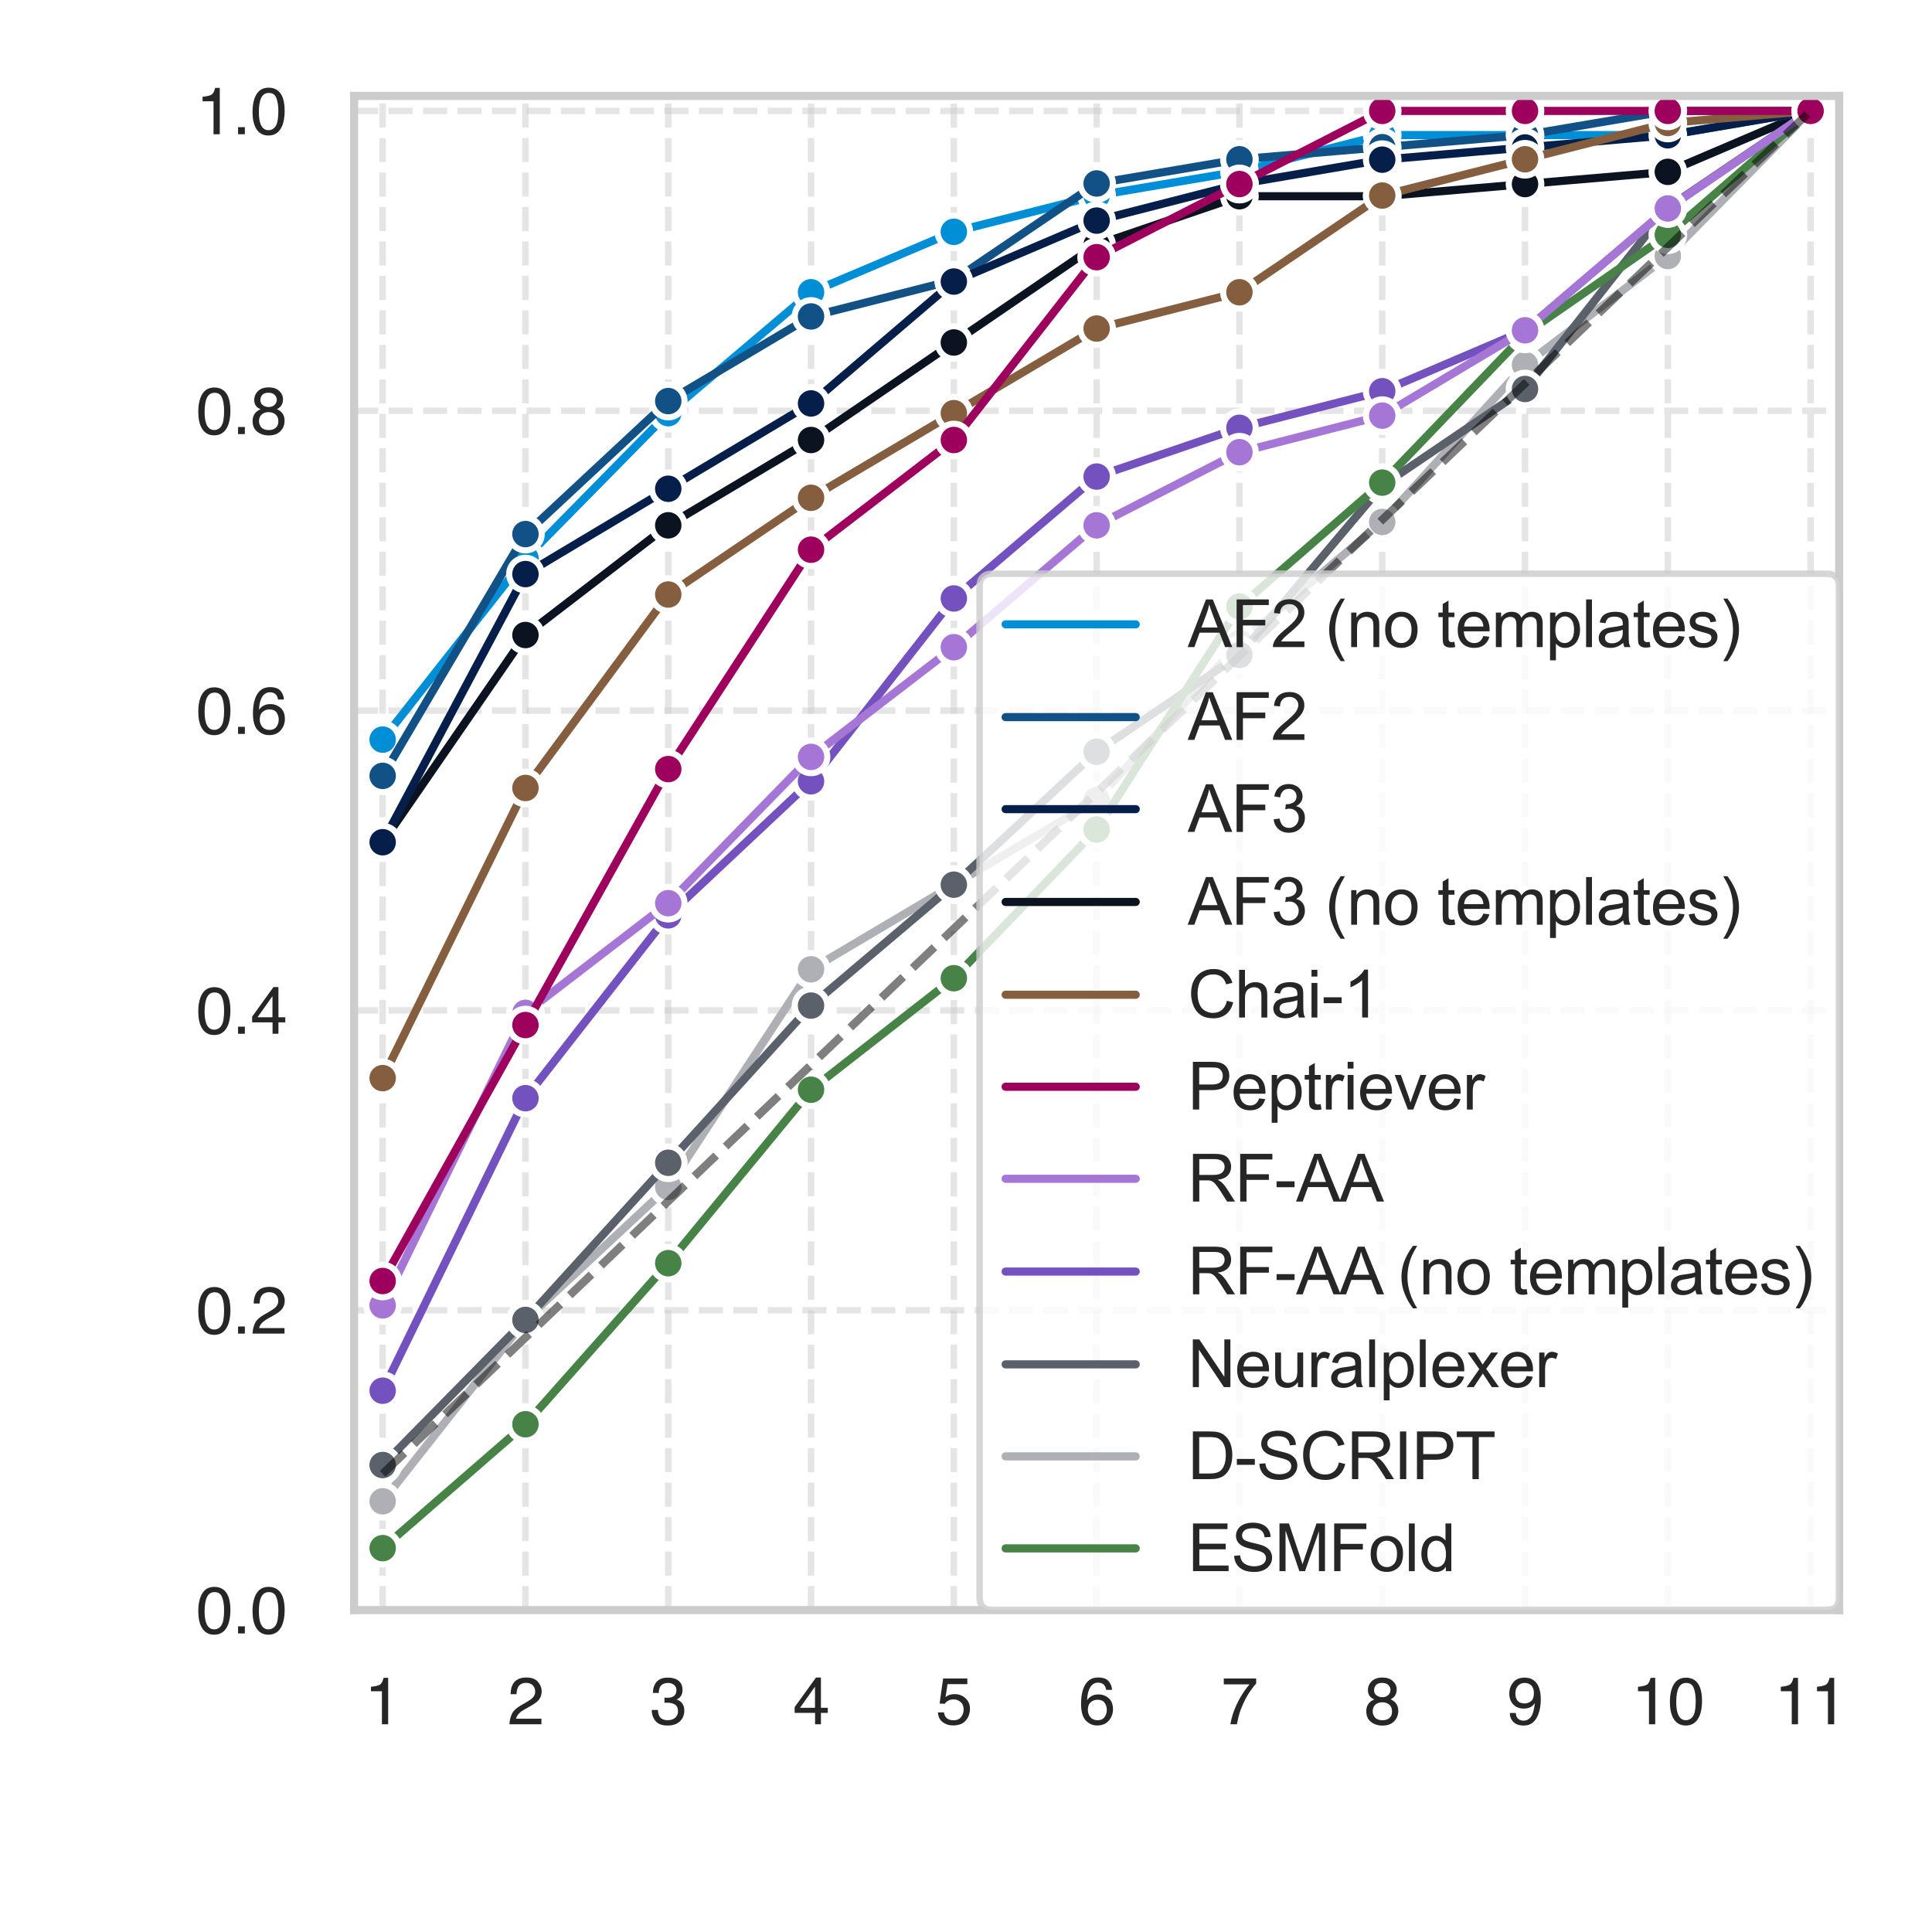 <?xml version="1.0" encoding="utf-8" standalone="no"?>
<!DOCTYPE svg PUBLIC "-//W3C//DTD SVG 1.1//EN"
  "http://www.w3.org/Graphics/SVG/1.1/DTD/svg11.dtd">
<svg xmlns:xlink="http://www.w3.org/1999/xlink" width="237.6pt" height="237.6pt" viewBox="0 0 237.6 237.6" xmlns="http://www.w3.org/2000/svg" version="1.1">
 <defs>
  <style type="text/css">*{stroke-linejoin: round; stroke-linecap: butt}</style>
 </defs>
 <g id="figure_1">
  <g id="patch_1">
   <path d="M 0 237.6 
L 237.6 237.6 
L 237.6 0 
L 0 0 
z
" style="fill: #ffffff"/>
  </g>
  <g id="axes_1">
   <g id="patch_2">
    <path d="M 43.548 198.012 
L 226.183 198.012 
L 226.183 11.797 
L 43.548 11.797 
z
" style="fill: #ffffff"/>
   </g>
   <g id="matplotlib.axis_1">
    <g id="xtick_1">
     <g id="line2d_1">
      <path d="M 47.06 198.012 
L 47.06 11.797 
" clip-path="url(#p6fd09e250f)" style="fill: none; stroke-dasharray: 2.96,1.28; stroke-dashoffset: 0; stroke: #cccccc; stroke-opacity: 0.5; stroke-width: 0.8"/>
     </g>
     <g id="text_1">
      <!-- 1 -->
      <g style="fill: #262626" transform="translate(44.836 212.051) scale(0.08 -0.08)">
       <defs>
        <path id="Helvetica-31" d="M 613 3169 
L 613 3600 
Q 1222 3659 1462 3798 
Q 1703 3938 1822 4456 
L 2266 4456 
L 2266 0 
L 1666 0 
L 1666 3169 
L 613 3169 
z
" transform="scale(0.016)"/>
       </defs>
       <use xlink:href="#Helvetica-31"/>
      </g>
     </g>
    </g>
    <g id="xtick_2">
     <g id="line2d_2">
      <path d="M 64.621 198.012 
L 64.621 11.797 
" clip-path="url(#p6fd09e250f)" style="fill: none; stroke-dasharray: 2.96,1.28; stroke-dashoffset: 0; stroke: #cccccc; stroke-opacity: 0.5; stroke-width: 0.8"/>
     </g>
     <g id="text_2">
      <!-- 2 -->
      <g style="fill: #262626" transform="translate(62.397 212.051) scale(0.08 -0.08)">
       <defs>
        <path id="Helvetica-32" d="M 200 0 
Q 231 578 439 1006 
Q 647 1434 1250 1784 
L 1850 2131 
Q 2253 2366 2416 2531 
Q 2672 2791 2672 3125 
Q 2672 3516 2437 3745 
Q 2203 3975 1813 3975 
Q 1234 3975 1013 3538 
Q 894 3303 881 2888 
L 309 2888 
Q 319 3472 525 3841 
Q 891 4491 1816 4491 
Q 2584 4491 2939 4075 
Q 3294 3659 3294 3150 
Q 3294 2613 2916 2231 
Q 2697 2009 2131 1694 
L 1703 1456 
Q 1397 1288 1222 1134 
Q 909 863 828 531 
L 3272 531 
L 3272 0 
L 200 0 
z
" transform="scale(0.016)"/>
       </defs>
       <use xlink:href="#Helvetica-32"/>
      </g>
     </g>
    </g>
    <g id="xtick_3">
     <g id="line2d_3">
      <path d="M 82.182 198.012 
L 82.182 11.797 
" clip-path="url(#p6fd09e250f)" style="fill: none; stroke-dasharray: 2.96,1.28; stroke-dashoffset: 0; stroke: #cccccc; stroke-opacity: 0.5; stroke-width: 0.8"/>
     </g>
     <g id="text_3">
      <!-- 3 -->
      <g style="fill: #262626" transform="translate(79.958 212.051) scale(0.08 -0.08)">
       <defs>
        <path id="Helvetica-33" d="M 1663 -122 
Q 869 -122 511 314 
Q 153 750 153 1375 
L 741 1375 
Q 778 941 903 744 
Q 1122 391 1694 391 
Q 2138 391 2406 628 
Q 2675 866 2675 1241 
Q 2675 1703 2392 1887 
Q 2109 2072 1606 2072 
Q 1550 2072 1492 2070 
Q 1434 2069 1375 2066 
L 1375 2563 
Q 1463 2553 1522 2550 
Q 1581 2547 1650 2547 
Q 1966 2547 2169 2647 
Q 2525 2822 2525 3272 
Q 2525 3606 2287 3787 
Q 2050 3969 1734 3969 
Q 1172 3969 956 3594 
Q 838 3388 822 3006 
L 266 3006 
Q 266 3506 466 3856 
Q 809 4481 1675 4481 
Q 2359 4481 2734 4176 
Q 3109 3872 3109 3294 
Q 3109 2881 2888 2625 
Q 2750 2466 2531 2375 
Q 2884 2278 3082 2001 
Q 3281 1725 3281 1325 
Q 3281 684 2859 281 
Q 2438 -122 1663 -122 
z
" transform="scale(0.016)"/>
       </defs>
       <use xlink:href="#Helvetica-33"/>
      </g>
     </g>
    </g>
    <g id="xtick_4">
     <g id="line2d_4">
      <path d="M 99.743 198.012 
L 99.743 11.797 
" clip-path="url(#p6fd09e250f)" style="fill: none; stroke-dasharray: 2.96,1.28; stroke-dashoffset: 0; stroke: #cccccc; stroke-opacity: 0.5; stroke-width: 0.8"/>
     </g>
     <g id="text_4">
      <!-- 4 -->
      <g style="fill: #262626" transform="translate(97.519 212.051) scale(0.08 -0.08)">
       <defs>
        <path id="Helvetica-34" d="M 2116 1584 
L 2116 3613 
L 681 1584 
L 2116 1584 
z
M 2125 0 
L 2125 1094 
L 163 1094 
L 163 1644 
L 2213 4488 
L 2688 4488 
L 2688 1584 
L 3347 1584 
L 3347 1094 
L 2688 1094 
L 2688 0 
L 2125 0 
z
" transform="scale(0.016)"/>
       </defs>
       <use xlink:href="#Helvetica-34"/>
      </g>
     </g>
    </g>
    <g id="xtick_5">
     <g id="line2d_5">
      <path d="M 117.305 198.012 
L 117.305 11.797 
" clip-path="url(#p6fd09e250f)" style="fill: none; stroke-dasharray: 2.96,1.28; stroke-dashoffset: 0; stroke: #cccccc; stroke-opacity: 0.5; stroke-width: 0.8"/>
     </g>
     <g id="text_5">
      <!-- 5 -->
      <g style="fill: #262626" transform="translate(115.08 212.051) scale(0.08 -0.08)">
       <defs>
        <path id="Helvetica-35" d="M 791 1141 
Q 847 659 1238 475 
Q 1438 381 1700 381 
Q 2200 381 2440 700 
Q 2681 1019 2681 1406 
Q 2681 1875 2395 2131 
Q 2109 2388 1709 2388 
Q 1419 2388 1211 2275 
Q 1003 2163 856 1963 
L 369 1991 
L 709 4400 
L 3034 4400 
L 3034 3856 
L 1131 3856 
L 941 2613 
Q 1097 2731 1238 2791 
Q 1488 2894 1816 2894 
Q 2431 2894 2859 2497 
Q 3288 2100 3288 1491 
Q 3288 856 2895 371 
Q 2503 -113 1644 -113 
Q 1097 -113 676 195 
Q 256 503 206 1141 
L 791 1141 
z
" transform="scale(0.016)"/>
       </defs>
       <use xlink:href="#Helvetica-35"/>
      </g>
     </g>
    </g>
    <g id="xtick_6">
     <g id="line2d_6">
      <path d="M 134.866 198.012 
L 134.866 11.797 
" clip-path="url(#p6fd09e250f)" style="fill: none; stroke-dasharray: 2.96,1.28; stroke-dashoffset: 0; stroke: #cccccc; stroke-opacity: 0.5; stroke-width: 0.8"/>
     </g>
     <g id="text_6">
      <!-- 6 -->
      <g style="fill: #262626" transform="translate(132.641 212.051) scale(0.08 -0.08)">
       <defs>
        <path id="Helvetica-36" d="M 1872 4494 
Q 2622 4494 2917 4105 
Q 3213 3716 3213 3303 
L 2656 3303 
Q 2606 3569 2497 3719 
Q 2294 4000 1881 4000 
Q 1409 4000 1131 3564 
Q 853 3128 822 2316 
Q 1016 2600 1309 2741 
Q 1578 2866 1909 2866 
Q 2472 2866 2890 2506 
Q 3309 2147 3309 1434 
Q 3309 825 2912 354 
Q 2516 -116 1781 -116 
Q 1153 -116 697 361 
Q 241 838 241 1966 
Q 241 2800 444 3381 
Q 834 4494 1872 4494 
z
M 1831 384 
Q 2275 384 2495 682 
Q 2716 981 2716 1388 
Q 2716 1731 2519 2042 
Q 2322 2353 1803 2353 
Q 1441 2353 1167 2112 
Q 894 1872 894 1388 
Q 894 963 1142 673 
Q 1391 384 1831 384 
z
" transform="scale(0.016)"/>
       </defs>
       <use xlink:href="#Helvetica-36"/>
      </g>
     </g>
    </g>
    <g id="xtick_7">
     <g id="line2d_7">
      <path d="M 152.427 198.012 
L 152.427 11.797 
" clip-path="url(#p6fd09e250f)" style="fill: none; stroke-dasharray: 2.96,1.28; stroke-dashoffset: 0; stroke: #cccccc; stroke-opacity: 0.5; stroke-width: 0.8"/>
     </g>
     <g id="text_7">
      <!-- 7 -->
      <g style="fill: #262626" transform="translate(150.202 212.051) scale(0.08 -0.08)">
       <defs>
        <path id="Helvetica-37" d="M 3347 4400 
L 3347 3909 
Q 3131 3700 2773 3181 
Q 2416 2663 2141 2063 
Q 1869 1478 1728 997 
Q 1638 688 1494 0 
L 872 0 
Q 1084 1281 1809 2550 
Q 2238 3294 2709 3834 
L 234 3834 
L 234 4400 
L 3347 4400 
z
" transform="scale(0.016)"/>
       </defs>
       <use xlink:href="#Helvetica-37"/>
      </g>
     </g>
    </g>
    <g id="xtick_8">
     <g id="line2d_8">
      <path d="M 169.988 198.012 
L 169.988 11.797 
" clip-path="url(#p6fd09e250f)" style="fill: none; stroke-dasharray: 2.96,1.28; stroke-dashoffset: 0; stroke: #cccccc; stroke-opacity: 0.5; stroke-width: 0.8"/>
     </g>
     <g id="text_8">
      <!-- 8 -->
      <g style="fill: #262626" transform="translate(167.763 212.051) scale(0.08 -0.08)">
       <defs>
        <path id="Helvetica-38" d="M 1741 2600 
Q 2113 2600 2322 2808 
Q 2531 3016 2531 3303 
Q 2531 3553 2331 3762 
Q 2131 3972 1722 3972 
Q 1316 3972 1134 3762 
Q 953 3553 953 3272 
Q 953 2956 1187 2778 
Q 1422 2600 1741 2600 
z
M 1775 384 
Q 2166 384 2423 595 
Q 2681 806 2681 1225 
Q 2681 1659 2415 1884 
Q 2150 2109 1734 2109 
Q 1331 2109 1076 1879 
Q 822 1650 822 1244 
Q 822 894 1055 639 
Q 1288 384 1775 384 
z
M 975 2384 
Q 741 2484 609 2619 
Q 363 2869 363 3269 
Q 363 3769 725 4128 
Q 1088 4488 1753 4488 
Q 2397 4488 2762 4148 
Q 3128 3809 3128 3356 
Q 3128 2938 2916 2678 
Q 2797 2531 2547 2391 
Q 2825 2263 2984 2097 
Q 3281 1784 3281 1284 
Q 3281 694 2884 283 
Q 2488 -128 1763 -128 
Q 1109 -128 657 226 
Q 206 581 206 1256 
Q 206 1653 400 1942 
Q 594 2231 975 2384 
z
" transform="scale(0.016)"/>
       </defs>
       <use xlink:href="#Helvetica-38"/>
      </g>
     </g>
    </g>
    <g id="xtick_9">
     <g id="line2d_9">
      <path d="M 187.549 198.012 
L 187.549 11.797 
" clip-path="url(#p6fd09e250f)" style="fill: none; stroke-dasharray: 2.96,1.28; stroke-dashoffset: 0; stroke: #cccccc; stroke-opacity: 0.5; stroke-width: 0.8"/>
     </g>
     <g id="text_9">
      <!-- 9 -->
      <g style="fill: #262626" transform="translate(185.324 212.051) scale(0.08 -0.08)">
       <defs>
        <path id="Helvetica-39" d="M 850 1081 
Q 875 616 1209 438 
Q 1381 344 1597 344 
Q 2000 344 2284 680 
Q 2569 1016 2688 2044 
Q 2500 1747 2223 1626 
Q 1947 1506 1628 1506 
Q 981 1506 604 1909 
Q 228 2313 228 2947 
Q 228 3556 600 4018 
Q 972 4481 1697 4481 
Q 2675 4481 3047 3600 
Q 3253 3116 3253 2388 
Q 3253 1566 3006 931 
Q 2597 -125 1619 -125 
Q 963 -125 622 219 
Q 281 563 281 1081 
L 850 1081 
z
M 1703 2000 
Q 2038 2000 2314 2220 
Q 2591 2441 2591 2991 
Q 2591 3484 2342 3726 
Q 2094 3969 1709 3969 
Q 1297 3969 1055 3692 
Q 813 3416 813 2953 
Q 813 2516 1025 2258 
Q 1238 2000 1703 2000 
z
" transform="scale(0.016)"/>
       </defs>
       <use xlink:href="#Helvetica-39"/>
      </g>
     </g>
    </g>
    <g id="xtick_10">
     <g id="line2d_10">
      <path d="M 205.11 198.012 
L 205.11 11.797 
" clip-path="url(#p6fd09e250f)" style="fill: none; stroke-dasharray: 2.96,1.28; stroke-dashoffset: 0; stroke: #cccccc; stroke-opacity: 0.5; stroke-width: 0.8"/>
     </g>
     <g id="text_10">
      <!-- 10 -->
      <g style="fill: #262626" transform="translate(200.661 212.051) scale(0.08 -0.08)">
       <defs>
        <path id="Helvetica-30" d="M 1731 4475 
Q 2600 4475 2988 3759 
Q 3288 3206 3288 2244 
Q 3288 1331 3016 734 
Q 2622 -122 1728 -122 
Q 922 -122 528 578 
Q 200 1163 200 2147 
Q 200 2909 397 3456 
Q 766 4475 1731 4475 
z
M 1725 391 
Q 2163 391 2422 778 
Q 2681 1166 2681 2222 
Q 2681 2984 2493 3476 
Q 2306 3969 1766 3969 
Q 1269 3969 1039 3501 
Q 809 3034 809 2125 
Q 809 1441 956 1025 
Q 1181 391 1725 391 
z
" transform="scale(0.016)"/>
       </defs>
       <use xlink:href="#Helvetica-31"/>
       <use xlink:href="#Helvetica-30" transform="translate(55.615 0)"/>
      </g>
     </g>
    </g>
    <g id="xtick_11">
     <g id="line2d_11">
      <path d="M 222.671 198.012 
L 222.671 11.797 
" clip-path="url(#p6fd09e250f)" style="fill: none; stroke-dasharray: 2.96,1.28; stroke-dashoffset: 0; stroke: #cccccc; stroke-opacity: 0.5; stroke-width: 0.8"/>
     </g>
     <g id="text_11">
      <!-- 11 -->
      <g style="fill: #262626" transform="translate(218.222 212.051) scale(0.08 -0.08)">
       <use xlink:href="#Helvetica-31"/>
       <use xlink:href="#Helvetica-31" transform="translate(55.615 0)"/>
      </g>
     </g>
    </g>
   </g>
   <g id="matplotlib.axis_2">
    <g id="ytick_1">
     <g id="line2d_12">
      <path d="M 43.548 198.012 
L 226.183 198.012 
" clip-path="url(#p6fd09e250f)" style="fill: none; stroke-dasharray: 2.96,1.28; stroke-dashoffset: 0; stroke: #cccccc; stroke-opacity: 0.5; stroke-width: 0.8"/>
     </g>
     <g id="text_12">
      <!-- 0.0 -->
      <g style="fill: #262626" transform="translate(24.128 200.881) scale(0.08 -0.08)">
       <defs>
        <path id="Helvetica-2e" d="M 547 681 
L 1200 681 
L 1200 0 
L 547 0 
L 547 681 
z
" transform="scale(0.016)"/>
       </defs>
       <use xlink:href="#Helvetica-30"/>
       <use xlink:href="#Helvetica-2e" transform="translate(55.615 0)"/>
       <use xlink:href="#Helvetica-30" transform="translate(83.398 0)"/>
      </g>
     </g>
    </g>
    <g id="ytick_2">
     <g id="line2d_13">
      <path d="M 43.548 161.138 
L 226.183 161.138 
" clip-path="url(#p6fd09e250f)" style="fill: none; stroke-dasharray: 2.96,1.28; stroke-dashoffset: 0; stroke: #cccccc; stroke-opacity: 0.5; stroke-width: 0.8"/>
     </g>
     <g id="text_13">
      <!-- 0.2 -->
      <g style="fill: #262626" transform="translate(24.128 164.007) scale(0.08 -0.08)">
       <use xlink:href="#Helvetica-30"/>
       <use xlink:href="#Helvetica-2e" transform="translate(55.615 0)"/>
       <use xlink:href="#Helvetica-32" transform="translate(83.398 0)"/>
      </g>
     </g>
    </g>
    <g id="ytick_3">
     <g id="line2d_14">
      <path d="M 43.548 124.263 
L 226.183 124.263 
" clip-path="url(#p6fd09e250f)" style="fill: none; stroke-dasharray: 2.96,1.28; stroke-dashoffset: 0; stroke: #cccccc; stroke-opacity: 0.5; stroke-width: 0.8"/>
     </g>
     <g id="text_14">
      <!-- 0.4 -->
      <g style="fill: #262626" transform="translate(24.128 127.133) scale(0.08 -0.08)">
       <use xlink:href="#Helvetica-30"/>
       <use xlink:href="#Helvetica-2e" transform="translate(55.615 0)"/>
       <use xlink:href="#Helvetica-34" transform="translate(83.398 0)"/>
      </g>
     </g>
    </g>
    <g id="ytick_4">
     <g id="line2d_15">
      <path d="M 43.548 87.389 
L 226.183 87.389 
" clip-path="url(#p6fd09e250f)" style="fill: none; stroke-dasharray: 2.96,1.28; stroke-dashoffset: 0; stroke: #cccccc; stroke-opacity: 0.5; stroke-width: 0.8"/>
     </g>
     <g id="text_15">
      <!-- 0.6 -->
      <g style="fill: #262626" transform="translate(24.128 90.258) scale(0.08 -0.08)">
       <use xlink:href="#Helvetica-30"/>
       <use xlink:href="#Helvetica-2e" transform="translate(55.615 0)"/>
       <use xlink:href="#Helvetica-36" transform="translate(83.398 0)"/>
      </g>
     </g>
    </g>
    <g id="ytick_5">
     <g id="line2d_16">
      <path d="M 43.548 50.515 
L 226.183 50.515 
" clip-path="url(#p6fd09e250f)" style="fill: none; stroke-dasharray: 2.96,1.28; stroke-dashoffset: 0; stroke: #cccccc; stroke-opacity: 0.5; stroke-width: 0.8"/>
     </g>
     <g id="text_16">
      <!-- 0.8 -->
      <g style="fill: #262626" transform="translate(24.128 53.384) scale(0.08 -0.08)">
       <use xlink:href="#Helvetica-30"/>
       <use xlink:href="#Helvetica-2e" transform="translate(55.615 0)"/>
       <use xlink:href="#Helvetica-38" transform="translate(83.398 0)"/>
      </g>
     </g>
    </g>
    <g id="ytick_6">
     <g id="line2d_17">
      <path d="M 43.548 13.64 
L 226.183 13.64 
" clip-path="url(#p6fd09e250f)" style="fill: none; stroke-dasharray: 2.96,1.28; stroke-dashoffset: 0; stroke: #cccccc; stroke-opacity: 0.5; stroke-width: 0.8"/>
     </g>
     <g id="text_17">
      <!-- 1.0 -->
      <g style="fill: #262626" transform="translate(24.128 16.51) scale(0.08 -0.08)">
       <use xlink:href="#Helvetica-31"/>
       <use xlink:href="#Helvetica-2e" transform="translate(55.615 0)"/>
       <use xlink:href="#Helvetica-30" transform="translate(83.398 0)"/>
      </g>
     </g>
    </g>
   </g>
   <g id="FillBetweenPolyCollection_1"/>
   <g id="FillBetweenPolyCollection_2"/>
   <g id="FillBetweenPolyCollection_3"/>
   <g id="FillBetweenPolyCollection_4"/>
   <g id="FillBetweenPolyCollection_5"/>
   <g id="FillBetweenPolyCollection_6"/>
   <g id="FillBetweenPolyCollection_7"/>
   <g id="FillBetweenPolyCollection_8"/>
   <g id="FillBetweenPolyCollection_9"/>
   <g id="FillBetweenPolyCollection_10"/>
   <g id="FillBetweenPolyCollection_11"/>
   <g id="line2d_18">
    <path d="M 47.06 103.578 
L 64.621 78.095 
L 82.182 64.605 
L 99.743 54.112 
L 117.305 42.12 
L 134.866 30.129 
L 152.427 24.133 
L 169.988 24.133 
L 187.549 22.634 
L 205.11 21.135 
L 222.671 13.64 
" clip-path="url(#p6fd09e250f)" style="fill: none; stroke: #0b1321; stroke-linecap: round"/>
    <defs>
     <path id="m75c24bdb8a" d="M 0 2 
C 0.53 2 1.039 1.789 1.414 1.414 
C 1.789 1.039 2 0.53 2 0 
C 2 -0.53 1.789 -1.039 1.414 -1.414 
C 1.039 -1.789 0.53 -2 0 -2 
C -0.53 -2 -1.039 -1.789 -1.414 -1.414 
C -1.789 -1.039 -2 -0.53 -2 0 
C -2 0.53 -1.789 1.039 -1.414 1.414 
C -1.039 1.789 -0.53 2 0 2 
z
" style="stroke: #ffffff; stroke-width: 0.75"/>
    </defs>
    <g clip-path="url(#p6fd09e250f)">
     <use xlink:href="#m75c24bdb8a" x="47.06" y="103.578" style="fill: #0b1321; stroke: #ffffff; stroke-width: 0.75"/>
     <use xlink:href="#m75c24bdb8a" x="64.621" y="78.095" style="fill: #0b1321; stroke: #ffffff; stroke-width: 0.75"/>
     <use xlink:href="#m75c24bdb8a" x="82.182" y="64.605" style="fill: #0b1321; stroke: #ffffff; stroke-width: 0.75"/>
     <use xlink:href="#m75c24bdb8a" x="99.743" y="54.112" style="fill: #0b1321; stroke: #ffffff; stroke-width: 0.75"/>
     <use xlink:href="#m75c24bdb8a" x="117.305" y="42.12" style="fill: #0b1321; stroke: #ffffff; stroke-width: 0.75"/>
     <use xlink:href="#m75c24bdb8a" x="134.866" y="30.129" style="fill: #0b1321; stroke: #ffffff; stroke-width: 0.75"/>
     <use xlink:href="#m75c24bdb8a" x="152.427" y="24.133" style="fill: #0b1321; stroke: #ffffff; stroke-width: 0.75"/>
     <use xlink:href="#m75c24bdb8a" x="169.988" y="24.133" style="fill: #0b1321; stroke: #ffffff; stroke-width: 0.75"/>
     <use xlink:href="#m75c24bdb8a" x="187.549" y="22.634" style="fill: #0b1321; stroke: #ffffff; stroke-width: 0.75"/>
     <use xlink:href="#m75c24bdb8a" x="205.11" y="21.135" style="fill: #0b1321; stroke: #ffffff; stroke-width: 0.75"/>
     <use xlink:href="#m75c24bdb8a" x="222.671" y="13.64" style="fill: #0b1321; stroke: #ffffff; stroke-width: 0.75"/>
    </g>
   </g>
   <g id="line2d_19">
    <path d="M 47.06 90.957 
L 64.621 68.654 
L 82.182 50.812 
L 99.743 35.943 
L 117.305 28.509 
L 134.866 24.048 
L 152.427 21.075 
L 169.988 16.614 
L 187.549 16.614 
L 205.11 16.614 
L 222.671 13.64 
" clip-path="url(#p6fd09e250f)" style="fill: none; stroke: #008fd7; stroke-linecap: round"/>
    <defs>
     <path id="m008b6c8e31" d="M 0 2 
C 0.53 2 1.039 1.789 1.414 1.414 
C 1.789 1.039 2 0.53 2 0 
C 2 -0.53 1.789 -1.039 1.414 -1.414 
C 1.039 -1.789 0.53 -2 0 -2 
C -0.53 -2 -1.039 -1.789 -1.414 -1.414 
C -1.789 -1.039 -2 -0.53 -2 0 
C -2 0.53 -1.789 1.039 -1.414 1.414 
C -1.039 1.789 -0.53 2 0 2 
z
" style="stroke: #ffffff; stroke-width: 0.75"/>
    </defs>
    <g clip-path="url(#p6fd09e250f)">
     <use xlink:href="#m008b6c8e31" x="47.06" y="90.957" style="fill: #008fd7; stroke: #ffffff; stroke-width: 0.75"/>
     <use xlink:href="#m008b6c8e31" x="64.621" y="68.654" style="fill: #008fd7; stroke: #ffffff; stroke-width: 0.75"/>
     <use xlink:href="#m008b6c8e31" x="82.182" y="50.812" style="fill: #008fd7; stroke: #ffffff; stroke-width: 0.75"/>
     <use xlink:href="#m008b6c8e31" x="99.743" y="35.943" style="fill: #008fd7; stroke: #ffffff; stroke-width: 0.75"/>
     <use xlink:href="#m008b6c8e31" x="117.305" y="28.509" style="fill: #008fd7; stroke: #ffffff; stroke-width: 0.75"/>
     <use xlink:href="#m008b6c8e31" x="134.866" y="24.048" style="fill: #008fd7; stroke: #ffffff; stroke-width: 0.75"/>
     <use xlink:href="#m008b6c8e31" x="152.427" y="21.075" style="fill: #008fd7; stroke: #ffffff; stroke-width: 0.75"/>
     <use xlink:href="#m008b6c8e31" x="169.988" y="16.614" style="fill: #008fd7; stroke: #ffffff; stroke-width: 0.75"/>
     <use xlink:href="#m008b6c8e31" x="187.549" y="16.614" style="fill: #008fd7; stroke: #ffffff; stroke-width: 0.75"/>
     <use xlink:href="#m008b6c8e31" x="205.11" y="16.614" style="fill: #008fd7; stroke: #ffffff; stroke-width: 0.75"/>
     <use xlink:href="#m008b6c8e31" x="222.671" y="13.64" style="fill: #008fd7; stroke: #ffffff; stroke-width: 0.75"/>
    </g>
   </g>
   <g id="line2d_20">
    <path d="M 47.06 184.63 
L 64.621 162.327 
L 82.182 145.972 
L 99.743 119.208 
L 117.305 108.8 
L 134.866 98.392 
L 152.427 79.063 
L 169.988 64.194 
L 187.549 44.865 
L 205.11 31.483 
L 222.671 13.64 
" clip-path="url(#p6fd09e250f)" style="fill: none; stroke: #aeb0b5; stroke-linecap: round"/>
    <defs>
     <path id="m9d014699aa" d="M 0 2 
C 0.53 2 1.039 1.789 1.414 1.414 
C 1.789 1.039 2 0.53 2 0 
C 2 -0.53 1.789 -1.039 1.414 -1.414 
C 1.039 -1.789 0.53 -2 0 -2 
C -0.53 -2 -1.039 -1.789 -1.414 -1.414 
C -1.789 -1.039 -2 -0.53 -2 0 
C -2 0.53 -1.789 1.039 -1.414 1.414 
C -1.039 1.789 -0.53 2 0 2 
z
" style="stroke: #ffffff; stroke-width: 0.75"/>
    </defs>
    <g clip-path="url(#p6fd09e250f)">
     <use xlink:href="#m9d014699aa" x="47.06" y="184.63" style="fill: #aeb0b5; stroke: #ffffff; stroke-width: 0.75"/>
     <use xlink:href="#m9d014699aa" x="64.621" y="162.327" style="fill: #aeb0b5; stroke: #ffffff; stroke-width: 0.75"/>
     <use xlink:href="#m9d014699aa" x="82.182" y="145.972" style="fill: #aeb0b5; stroke: #ffffff; stroke-width: 0.75"/>
     <use xlink:href="#m9d014699aa" x="99.743" y="119.208" style="fill: #aeb0b5; stroke: #ffffff; stroke-width: 0.75"/>
     <use xlink:href="#m9d014699aa" x="117.305" y="108.8" style="fill: #aeb0b5; stroke: #ffffff; stroke-width: 0.75"/>
     <use xlink:href="#m9d014699aa" x="134.866" y="98.392" style="fill: #aeb0b5; stroke: #ffffff; stroke-width: 0.75"/>
     <use xlink:href="#m9d014699aa" x="152.427" y="79.063" style="fill: #aeb0b5; stroke: #ffffff; stroke-width: 0.75"/>
     <use xlink:href="#m9d014699aa" x="169.988" y="64.194" style="fill: #aeb0b5; stroke: #ffffff; stroke-width: 0.75"/>
     <use xlink:href="#m9d014699aa" x="187.549" y="44.865" style="fill: #aeb0b5; stroke: #ffffff; stroke-width: 0.75"/>
     <use xlink:href="#m9d014699aa" x="205.11" y="31.483" style="fill: #aeb0b5; stroke: #ffffff; stroke-width: 0.75"/>
     <use xlink:href="#m9d014699aa" x="222.671" y="13.64" style="fill: #aeb0b5; stroke: #ffffff; stroke-width: 0.75"/>
    </g>
   </g>
   <g id="line2d_21">
    <path d="M 47.06 95.418 
L 64.621 65.681 
L 82.182 49.325 
L 99.743 38.917 
L 117.305 34.456 
L 134.866 22.562 
L 152.427 19.588 
L 169.988 18.101 
L 187.549 16.614 
L 205.11 13.64 
L 222.671 13.64 
" clip-path="url(#p6fd09e250f)" style="fill: none; stroke: #115185; stroke-linecap: round"/>
    <defs>
     <path id="m6b00658500" d="M 0 2 
C 0.53 2 1.039 1.789 1.414 1.414 
C 1.789 1.039 2 0.53 2 0 
C 2 -0.53 1.789 -1.039 1.414 -1.414 
C 1.039 -1.789 0.53 -2 0 -2 
C -0.53 -2 -1.039 -1.789 -1.414 -1.414 
C -1.789 -1.039 -2 -0.53 -2 0 
C -2 0.53 -1.789 1.039 -1.414 1.414 
C -1.039 1.789 -0.53 2 0 2 
z
" style="stroke: #ffffff; stroke-width: 0.75"/>
    </defs>
    <g clip-path="url(#p6fd09e250f)">
     <use xlink:href="#m6b00658500" x="47.06" y="95.418" style="fill: #115185; stroke: #ffffff; stroke-width: 0.75"/>
     <use xlink:href="#m6b00658500" x="64.621" y="65.681" style="fill: #115185; stroke: #ffffff; stroke-width: 0.75"/>
     <use xlink:href="#m6b00658500" x="82.182" y="49.325" style="fill: #115185; stroke: #ffffff; stroke-width: 0.75"/>
     <use xlink:href="#m6b00658500" x="99.743" y="38.917" style="fill: #115185; stroke: #ffffff; stroke-width: 0.75"/>
     <use xlink:href="#m6b00658500" x="117.305" y="34.456" style="fill: #115185; stroke: #ffffff; stroke-width: 0.75"/>
     <use xlink:href="#m6b00658500" x="134.866" y="22.562" style="fill: #115185; stroke: #ffffff; stroke-width: 0.75"/>
     <use xlink:href="#m6b00658500" x="152.427" y="19.588" style="fill: #115185; stroke: #ffffff; stroke-width: 0.75"/>
     <use xlink:href="#m6b00658500" x="169.988" y="18.101" style="fill: #115185; stroke: #ffffff; stroke-width: 0.75"/>
     <use xlink:href="#m6b00658500" x="187.549" y="16.614" style="fill: #115185; stroke: #ffffff; stroke-width: 0.75"/>
     <use xlink:href="#m6b00658500" x="205.11" y="13.64" style="fill: #115185; stroke: #ffffff; stroke-width: 0.75"/>
     <use xlink:href="#m6b00658500" x="222.671" y="13.64" style="fill: #115185; stroke: #ffffff; stroke-width: 0.75"/>
    </g>
   </g>
   <g id="line2d_22">
    <path d="M 47.06 103.578 
L 64.621 70.601 
L 82.182 60.108 
L 99.743 49.615 
L 117.305 34.626 
L 134.866 27.131 
L 152.427 22.634 
L 169.988 19.636 
L 187.549 18.137 
L 205.11 16.638 
L 222.671 13.64 
" clip-path="url(#p6fd09e250f)" style="fill: none; stroke: #061f4a; stroke-linecap: round"/>
    <defs>
     <path id="md63efb1490" d="M 0 2 
C 0.53 2 1.039 1.789 1.414 1.414 
C 1.789 1.039 2 0.53 2 0 
C 2 -0.53 1.789 -1.039 1.414 -1.414 
C 1.039 -1.789 0.53 -2 0 -2 
C -0.53 -2 -1.039 -1.789 -1.414 -1.414 
C -1.789 -1.039 -2 -0.53 -2 0 
C -2 0.53 -1.789 1.039 -1.414 1.414 
C -1.039 1.789 -0.53 2 0 2 
z
" style="stroke: #ffffff; stroke-width: 0.75"/>
    </defs>
    <g clip-path="url(#p6fd09e250f)">
     <use xlink:href="#md63efb1490" x="47.06" y="103.578" style="fill: #061f4a; stroke: #ffffff; stroke-width: 0.75"/>
     <use xlink:href="#md63efb1490" x="64.621" y="70.601" style="fill: #061f4a; stroke: #ffffff; stroke-width: 0.75"/>
     <use xlink:href="#md63efb1490" x="82.182" y="60.108" style="fill: #061f4a; stroke: #ffffff; stroke-width: 0.75"/>
     <use xlink:href="#md63efb1490" x="99.743" y="49.615" style="fill: #061f4a; stroke: #ffffff; stroke-width: 0.75"/>
     <use xlink:href="#md63efb1490" x="117.305" y="34.626" style="fill: #061f4a; stroke: #ffffff; stroke-width: 0.75"/>
     <use xlink:href="#md63efb1490" x="134.866" y="27.131" style="fill: #061f4a; stroke: #ffffff; stroke-width: 0.75"/>
     <use xlink:href="#md63efb1490" x="152.427" y="22.634" style="fill: #061f4a; stroke: #ffffff; stroke-width: 0.75"/>
     <use xlink:href="#md63efb1490" x="169.988" y="19.636" style="fill: #061f4a; stroke: #ffffff; stroke-width: 0.75"/>
     <use xlink:href="#md63efb1490" x="187.549" y="18.137" style="fill: #061f4a; stroke: #ffffff; stroke-width: 0.75"/>
     <use xlink:href="#md63efb1490" x="205.11" y="16.638" style="fill: #061f4a; stroke: #ffffff; stroke-width: 0.75"/>
     <use xlink:href="#md63efb1490" x="222.671" y="13.64" style="fill: #061f4a; stroke: #ffffff; stroke-width: 0.75"/>
    </g>
   </g>
   <g id="line2d_23">
    <path d="M 47.06 180.17 
L 64.621 162.327 
L 82.182 142.998 
L 99.743 123.669 
L 117.305 108.8 
L 134.866 92.444 
L 152.427 80.549 
L 169.988 59.733 
L 187.549 47.838 
L 205.11 25.535 
L 222.671 13.64 
" clip-path="url(#p6fd09e250f)" style="fill: none; stroke: #5b616b; stroke-linecap: round"/>
    <defs>
     <path id="m201fa9e009" d="M 0 2 
C 0.53 2 1.039 1.789 1.414 1.414 
C 1.789 1.039 2 0.53 2 0 
C 2 -0.53 1.789 -1.039 1.414 -1.414 
C 1.039 -1.789 0.53 -2 0 -2 
C -0.53 -2 -1.039 -1.789 -1.414 -1.414 
C -1.789 -1.039 -2 -0.53 -2 0 
C -2 0.53 -1.789 1.039 -1.414 1.414 
C -1.039 1.789 -0.53 2 0 2 
z
" style="stroke: #ffffff; stroke-width: 0.75"/>
    </defs>
    <g clip-path="url(#p6fd09e250f)">
     <use xlink:href="#m201fa9e009" x="47.06" y="180.17" style="fill: #5b616b; stroke: #ffffff; stroke-width: 0.75"/>
     <use xlink:href="#m201fa9e009" x="64.621" y="162.327" style="fill: #5b616b; stroke: #ffffff; stroke-width: 0.75"/>
     <use xlink:href="#m201fa9e009" x="82.182" y="142.998" style="fill: #5b616b; stroke: #ffffff; stroke-width: 0.75"/>
     <use xlink:href="#m201fa9e009" x="99.743" y="123.669" style="fill: #5b616b; stroke: #ffffff; stroke-width: 0.75"/>
     <use xlink:href="#m201fa9e009" x="117.305" y="108.8" style="fill: #5b616b; stroke: #ffffff; stroke-width: 0.75"/>
     <use xlink:href="#m201fa9e009" x="134.866" y="92.444" style="fill: #5b616b; stroke: #ffffff; stroke-width: 0.75"/>
     <use xlink:href="#m201fa9e009" x="152.427" y="80.549" style="fill: #5b616b; stroke: #ffffff; stroke-width: 0.75"/>
     <use xlink:href="#m201fa9e009" x="169.988" y="59.733" style="fill: #5b616b; stroke: #ffffff; stroke-width: 0.75"/>
     <use xlink:href="#m201fa9e009" x="187.549" y="47.838" style="fill: #5b616b; stroke: #ffffff; stroke-width: 0.75"/>
     <use xlink:href="#m201fa9e009" x="205.11" y="25.535" style="fill: #5b616b; stroke: #ffffff; stroke-width: 0.75"/>
     <use xlink:href="#m201fa9e009" x="222.671" y="13.64" style="fill: #5b616b; stroke: #ffffff; stroke-width: 0.75"/>
    </g>
   </g>
   <g id="line2d_24">
    <path d="M 47.06 132.59 
L 64.621 96.905 
L 82.182 73.115 
L 99.743 61.22 
L 117.305 50.812 
L 134.866 40.404 
L 152.427 35.943 
L 169.988 24.048 
L 187.549 19.588 
L 205.11 15.127 
L 222.671 13.64 
" clip-path="url(#p6fd09e250f)" style="fill: none; stroke: #855e40; stroke-linecap: round"/>
    <defs>
     <path id="mc1514a17c7" d="M 0 2 
C 0.53 2 1.039 1.789 1.414 1.414 
C 1.789 1.039 2 0.53 2 0 
C 2 -0.53 1.789 -1.039 1.414 -1.414 
C 1.039 -1.789 0.53 -2 0 -2 
C -0.53 -2 -1.039 -1.789 -1.414 -1.414 
C -1.789 -1.039 -2 -0.53 -2 0 
C -2 0.53 -1.789 1.039 -1.414 1.414 
C -1.039 1.789 -0.53 2 0 2 
z
" style="stroke: #ffffff; stroke-width: 0.75"/>
    </defs>
    <g clip-path="url(#p6fd09e250f)">
     <use xlink:href="#mc1514a17c7" x="47.06" y="132.59" style="fill: #855e40; stroke: #ffffff; stroke-width: 0.75"/>
     <use xlink:href="#mc1514a17c7" x="64.621" y="96.905" style="fill: #855e40; stroke: #ffffff; stroke-width: 0.75"/>
     <use xlink:href="#mc1514a17c7" x="82.182" y="73.115" style="fill: #855e40; stroke: #ffffff; stroke-width: 0.75"/>
     <use xlink:href="#mc1514a17c7" x="99.743" y="61.22" style="fill: #855e40; stroke: #ffffff; stroke-width: 0.75"/>
     <use xlink:href="#mc1514a17c7" x="117.305" y="50.812" style="fill: #855e40; stroke: #ffffff; stroke-width: 0.75"/>
     <use xlink:href="#mc1514a17c7" x="134.866" y="40.404" style="fill: #855e40; stroke: #ffffff; stroke-width: 0.75"/>
     <use xlink:href="#mc1514a17c7" x="152.427" y="35.943" style="fill: #855e40; stroke: #ffffff; stroke-width: 0.75"/>
     <use xlink:href="#mc1514a17c7" x="169.988" y="24.048" style="fill: #855e40; stroke: #ffffff; stroke-width: 0.75"/>
     <use xlink:href="#mc1514a17c7" x="187.549" y="19.588" style="fill: #855e40; stroke: #ffffff; stroke-width: 0.75"/>
     <use xlink:href="#mc1514a17c7" x="205.11" y="15.127" style="fill: #855e40; stroke: #ffffff; stroke-width: 0.75"/>
     <use xlink:href="#mc1514a17c7" x="222.671" y="13.64" style="fill: #855e40; stroke: #ffffff; stroke-width: 0.75"/>
    </g>
   </g>
   <g id="line2d_25">
    <path d="M 47.06 190.393 
L 64.621 175.156 
L 82.182 155.347 
L 99.743 134.015 
L 117.305 120.302 
L 134.866 102.017 
L 152.427 74.59 
L 169.988 59.352 
L 187.549 41.068 
L 205.11 28.878 
L 222.671 13.64 
" clip-path="url(#p6fd09e250f)" style="fill: none; stroke: #478347; stroke-linecap: round"/>
    <defs>
     <path id="m37dca5c085" d="M 0 2 
C 0.53 2 1.039 1.789 1.414 1.414 
C 1.789 1.039 2 0.53 2 0 
C 2 -0.53 1.789 -1.039 1.414 -1.414 
C 1.039 -1.789 0.53 -2 0 -2 
C -0.53 -2 -1.039 -1.789 -1.414 -1.414 
C -1.789 -1.039 -2 -0.53 -2 0 
C -2 0.53 -1.789 1.039 -1.414 1.414 
C -1.039 1.789 -0.53 2 0 2 
z
" style="stroke: #ffffff; stroke-width: 0.75"/>
    </defs>
    <g clip-path="url(#p6fd09e250f)">
     <use xlink:href="#m37dca5c085" x="47.06" y="190.393" style="fill: #478347; stroke: #ffffff; stroke-width: 0.75"/>
     <use xlink:href="#m37dca5c085" x="64.621" y="175.156" style="fill: #478347; stroke: #ffffff; stroke-width: 0.75"/>
     <use xlink:href="#m37dca5c085" x="82.182" y="155.347" style="fill: #478347; stroke: #ffffff; stroke-width: 0.75"/>
     <use xlink:href="#m37dca5c085" x="99.743" y="134.015" style="fill: #478347; stroke: #ffffff; stroke-width: 0.75"/>
     <use xlink:href="#m37dca5c085" x="117.305" y="120.302" style="fill: #478347; stroke: #ffffff; stroke-width: 0.75"/>
     <use xlink:href="#m37dca5c085" x="134.866" y="102.017" style="fill: #478347; stroke: #ffffff; stroke-width: 0.75"/>
     <use xlink:href="#m37dca5c085" x="152.427" y="74.59" style="fill: #478347; stroke: #ffffff; stroke-width: 0.75"/>
     <use xlink:href="#m37dca5c085" x="169.988" y="59.352" style="fill: #478347; stroke: #ffffff; stroke-width: 0.75"/>
     <use xlink:href="#m37dca5c085" x="187.549" y="41.068" style="fill: #478347; stroke: #ffffff; stroke-width: 0.75"/>
     <use xlink:href="#m37dca5c085" x="205.11" y="28.878" style="fill: #478347; stroke: #ffffff; stroke-width: 0.75"/>
     <use xlink:href="#m37dca5c085" x="222.671" y="13.64" style="fill: #478347; stroke: #ffffff; stroke-width: 0.75"/>
    </g>
   </g>
   <g id="line2d_26">
    <path d="M 47.06 171.031 
L 64.621 135.056 
L 82.182 112.571 
L 99.743 96.083 
L 117.305 73.599 
L 134.866 58.609 
L 152.427 52.613 
L 169.988 48.116 
L 187.549 40.622 
L 205.11 25.632 
L 222.671 13.64 
" clip-path="url(#p6fd09e250f)" style="fill: none; stroke: #7352bf; stroke-linecap: round"/>
    <defs>
     <path id="m73d3b77f2f" d="M 0 2 
C 0.53 2 1.039 1.789 1.414 1.414 
C 1.789 1.039 2 0.53 2 0 
C 2 -0.53 1.789 -1.039 1.414 -1.414 
C 1.039 -1.789 0.53 -2 0 -2 
C -0.53 -2 -1.039 -1.789 -1.414 -1.414 
C -1.789 -1.039 -2 -0.53 -2 0 
C -2 0.53 -1.789 1.039 -1.414 1.414 
C -1.039 1.789 -0.53 2 0 2 
z
" style="stroke: #ffffff; stroke-width: 0.75"/>
    </defs>
    <g clip-path="url(#p6fd09e250f)">
     <use xlink:href="#m73d3b77f2f" x="47.06" y="171.031" style="fill: #7352bf; stroke: #ffffff; stroke-width: 0.75"/>
     <use xlink:href="#m73d3b77f2f" x="64.621" y="135.056" style="fill: #7352bf; stroke: #ffffff; stroke-width: 0.75"/>
     <use xlink:href="#m73d3b77f2f" x="82.182" y="112.571" style="fill: #7352bf; stroke: #ffffff; stroke-width: 0.75"/>
     <use xlink:href="#m73d3b77f2f" x="99.743" y="96.083" style="fill: #7352bf; stroke: #ffffff; stroke-width: 0.75"/>
     <use xlink:href="#m73d3b77f2f" x="117.305" y="73.599" style="fill: #7352bf; stroke: #ffffff; stroke-width: 0.75"/>
     <use xlink:href="#m73d3b77f2f" x="134.866" y="58.609" style="fill: #7352bf; stroke: #ffffff; stroke-width: 0.75"/>
     <use xlink:href="#m73d3b77f2f" x="152.427" y="52.613" style="fill: #7352bf; stroke: #ffffff; stroke-width: 0.75"/>
     <use xlink:href="#m73d3b77f2f" x="169.988" y="48.116" style="fill: #7352bf; stroke: #ffffff; stroke-width: 0.75"/>
     <use xlink:href="#m73d3b77f2f" x="187.549" y="40.622" style="fill: #7352bf; stroke: #ffffff; stroke-width: 0.75"/>
     <use xlink:href="#m73d3b77f2f" x="205.11" y="25.632" style="fill: #7352bf; stroke: #ffffff; stroke-width: 0.75"/>
     <use xlink:href="#m73d3b77f2f" x="222.671" y="13.64" style="fill: #7352bf; stroke: #ffffff; stroke-width: 0.75"/>
    </g>
   </g>
   <g id="line2d_27">
    <path d="M 47.06 160.538 
L 64.621 124.563 
L 82.182 111.073 
L 99.743 93.085 
L 117.305 79.594 
L 134.866 64.605 
L 152.427 55.611 
L 169.988 51.114 
L 187.549 40.622 
L 205.11 25.632 
L 222.671 13.64 
" clip-path="url(#p6fd09e250f)" style="fill: none; stroke: #a676d6; stroke-linecap: round"/>
    <defs>
     <path id="mb4c4432915" d="M 0 2 
C 0.53 2 1.039 1.789 1.414 1.414 
C 1.789 1.039 2 0.53 2 0 
C 2 -0.53 1.789 -1.039 1.414 -1.414 
C 1.039 -1.789 0.53 -2 0 -2 
C -0.53 -2 -1.039 -1.789 -1.414 -1.414 
C -1.789 -1.039 -2 -0.53 -2 0 
C -2 0.53 -1.789 1.039 -1.414 1.414 
C -1.039 1.789 -0.53 2 0 2 
z
" style="stroke: #ffffff; stroke-width: 0.75"/>
    </defs>
    <g clip-path="url(#p6fd09e250f)">
     <use xlink:href="#mb4c4432915" x="47.06" y="160.538" style="fill: #a676d6; stroke: #ffffff; stroke-width: 0.75"/>
     <use xlink:href="#mb4c4432915" x="64.621" y="124.563" style="fill: #a676d6; stroke: #ffffff; stroke-width: 0.75"/>
     <use xlink:href="#mb4c4432915" x="82.182" y="111.073" style="fill: #a676d6; stroke: #ffffff; stroke-width: 0.75"/>
     <use xlink:href="#mb4c4432915" x="99.743" y="93.085" style="fill: #a676d6; stroke: #ffffff; stroke-width: 0.75"/>
     <use xlink:href="#mb4c4432915" x="117.305" y="79.594" style="fill: #a676d6; stroke: #ffffff; stroke-width: 0.75"/>
     <use xlink:href="#mb4c4432915" x="134.866" y="64.605" style="fill: #a676d6; stroke: #ffffff; stroke-width: 0.75"/>
     <use xlink:href="#mb4c4432915" x="152.427" y="55.611" style="fill: #a676d6; stroke: #ffffff; stroke-width: 0.75"/>
     <use xlink:href="#mb4c4432915" x="169.988" y="51.114" style="fill: #a676d6; stroke: #ffffff; stroke-width: 0.75"/>
     <use xlink:href="#mb4c4432915" x="187.549" y="40.622" style="fill: #a676d6; stroke: #ffffff; stroke-width: 0.75"/>
     <use xlink:href="#mb4c4432915" x="205.11" y="25.632" style="fill: #a676d6; stroke: #ffffff; stroke-width: 0.75"/>
     <use xlink:href="#mb4c4432915" x="222.671" y="13.64" style="fill: #a676d6; stroke: #ffffff; stroke-width: 0.75"/>
    </g>
   </g>
   <g id="line2d_28">
    <path d="M 47.06 157.54 
L 64.621 126.062 
L 82.182 94.584 
L 99.743 67.603 
L 117.305 54.112 
L 134.866 31.628 
L 152.427 22.634 
L 169.988 13.64 
L 187.549 13.64 
L 205.11 13.64 
L 222.671 13.64 
" clip-path="url(#p6fd09e250f)" style="fill: none; stroke: #9e005d; stroke-linecap: round"/>
    <defs>
     <path id="mb0e340a966" d="M 0 2 
C 0.53 2 1.039 1.789 1.414 1.414 
C 1.789 1.039 2 0.53 2 0 
C 2 -0.53 1.789 -1.039 1.414 -1.414 
C 1.039 -1.789 0.53 -2 0 -2 
C -0.53 -2 -1.039 -1.789 -1.414 -1.414 
C -1.789 -1.039 -2 -0.53 -2 0 
C -2 0.53 -1.789 1.039 -1.414 1.414 
C -1.039 1.789 -0.53 2 0 2 
z
" style="stroke: #ffffff; stroke-width: 0.75"/>
    </defs>
    <g clip-path="url(#p6fd09e250f)">
     <use xlink:href="#mb0e340a966" x="47.06" y="157.54" style="fill: #9e005d; stroke: #ffffff; stroke-width: 0.75"/>
     <use xlink:href="#mb0e340a966" x="64.621" y="126.062" style="fill: #9e005d; stroke: #ffffff; stroke-width: 0.75"/>
     <use xlink:href="#mb0e340a966" x="82.182" y="94.584" style="fill: #9e005d; stroke: #ffffff; stroke-width: 0.75"/>
     <use xlink:href="#mb0e340a966" x="99.743" y="67.603" style="fill: #9e005d; stroke: #ffffff; stroke-width: 0.75"/>
     <use xlink:href="#mb0e340a966" x="117.305" y="54.112" style="fill: #9e005d; stroke: #ffffff; stroke-width: 0.75"/>
     <use xlink:href="#mb0e340a966" x="134.866" y="31.628" style="fill: #9e005d; stroke: #ffffff; stroke-width: 0.75"/>
     <use xlink:href="#mb0e340a966" x="152.427" y="22.634" style="fill: #9e005d; stroke: #ffffff; stroke-width: 0.75"/>
     <use xlink:href="#mb0e340a966" x="169.988" y="13.64" style="fill: #9e005d; stroke: #ffffff; stroke-width: 0.75"/>
     <use xlink:href="#mb0e340a966" x="187.549" y="13.64" style="fill: #9e005d; stroke: #ffffff; stroke-width: 0.75"/>
     <use xlink:href="#mb0e340a966" x="205.11" y="13.64" style="fill: #9e005d; stroke: #ffffff; stroke-width: 0.75"/>
     <use xlink:href="#mb0e340a966" x="222.671" y="13.64" style="fill: #9e005d; stroke: #ffffff; stroke-width: 0.75"/>
    </g>
   </g>
   <g id="line2d_29"/>
   <g id="line2d_30"/>
   <g id="line2d_31"/>
   <g id="line2d_32"/>
   <g id="line2d_33"/>
   <g id="line2d_34"/>
   <g id="line2d_35"/>
   <g id="line2d_36"/>
   <g id="line2d_37"/>
   <g id="line2d_38"/>
   <g id="line2d_39"/>
   <g id="line2d_40">
    <path d="M 47.06 181.251 
L 47.06 181.251 
L 47.06 181.251 
L 47.06 181.251 
L 47.06 181.251 
L 47.06 181.251 
L 47.06 181.251 
L 47.06 181.251 
L 47.06 181.251 
L 47.06 181.251 
L 47.06 181.251 
L 64.621 164.49 
L 64.621 164.49 
L 64.621 164.49 
L 64.621 164.49 
L 64.621 164.49 
L 64.621 164.49 
L 64.621 164.49 
L 64.621 164.49 
L 64.621 164.49 
L 64.621 164.49 
L 64.621 164.49 
L 82.182 147.729 
L 82.182 147.729 
L 82.182 147.729 
L 82.182 147.729 
L 82.182 147.729 
L 82.182 147.729 
L 82.182 147.729 
L 82.182 147.729 
L 82.182 147.729 
L 82.182 147.729 
L 82.182 147.729 
L 99.743 130.968 
L 99.743 130.968 
L 99.743 130.968 
L 99.743 130.968 
L 99.743 130.968 
L 99.743 130.968 
L 99.743 130.968 
L 99.743 130.968 
L 99.743 130.968 
L 99.743 130.968 
L 99.743 130.968 
L 117.305 114.207 
L 117.305 114.207 
L 117.305 114.207 
L 117.305 114.207 
L 117.305 114.207 
L 117.305 114.207 
L 117.305 114.207 
L 117.305 114.207 
L 117.305 114.207 
L 117.305 114.207 
L 117.305 114.207 
L 134.866 97.446 
L 134.866 97.446 
L 134.866 97.446 
L 134.866 97.446 
L 134.866 97.446 
L 134.866 97.446 
L 134.866 97.446 
L 134.866 97.446 
L 134.866 97.446 
L 134.866 97.446 
L 134.866 97.446 
L 152.427 80.685 
L 152.427 80.685 
L 152.427 80.685 
L 152.427 80.685 
L 152.427 80.685 
L 152.427 80.685 
L 152.427 80.685 
L 152.427 80.685 
L 152.427 80.685 
L 152.427 80.685 
L 152.427 80.685 
L 169.988 63.923 
L 169.988 63.923 
L 169.988 63.923 
L 169.988 63.923 
L 169.988 63.923 
L 169.988 63.923 
L 169.988 63.923 
L 169.988 63.923 
L 169.988 63.923 
L 169.988 63.923 
L 169.988 63.923 
L 187.549 47.162 
L 187.549 47.162 
L 187.549 47.162 
L 187.549 47.162 
L 187.549 47.162 
L 187.549 47.162 
L 187.549 47.162 
L 187.549 47.162 
L 187.549 47.162 
L 187.549 47.162 
L 187.549 47.162 
L 205.11 30.401 
L 205.11 30.401 
L 205.11 30.401 
L 205.11 30.401 
L 205.11 30.401 
L 205.11 30.401 
L 205.11 30.401 
L 205.11 30.401 
L 205.11 30.401 
L 205.11 30.401 
L 205.11 30.401 
L 222.671 13.64 
L 222.671 13.64 
L 222.671 13.64 
L 222.671 13.64 
L 222.671 13.64 
L 222.671 13.64 
L 222.671 13.64 
L 222.671 13.64 
L 222.671 13.64 
L 222.671 13.64 
L 222.671 13.64 
" clip-path="url(#p6fd09e250f)" style="fill: none; stroke-dasharray: 3.7,1.6; stroke-dashoffset: 0; stroke: #000000; stroke-opacity: 0.5"/>
   </g>
   <g id="patch_3">
    <path d="M 43.548 198.012 
L 43.548 11.797 
" style="fill: none; stroke: #cccccc; stroke-linejoin: miter; stroke-linecap: square"/>
   </g>
   <g id="patch_4">
    <path d="M 226.183 198.012 
L 226.183 11.797 
" style="fill: none; stroke: #cccccc; stroke-linejoin: miter; stroke-linecap: square"/>
   </g>
   <g id="patch_5">
    <path d="M 43.548 198.012 
L 226.183 198.012 
" style="fill: none; stroke: #cccccc; stroke-linejoin: miter; stroke-linecap: square"/>
   </g>
   <g id="patch_6">
    <path d="M 43.548 11.797 
L 226.183 11.797 
" style="fill: none; stroke: #cccccc; stroke-linejoin: miter; stroke-linecap: square"/>
   </g>
   <g id="legend_1">
    <g id="patch_7">
     <path d="M 122.072 198.012 
L 224.583 198.012 
Q 226.183 198.012 226.183 196.412 
L 226.183 72.159 
Q 226.183 70.559 224.583 70.559 
L 122.072 70.559 
Q 120.472 70.559 120.472 72.159 
L 120.472 196.412 
Q 120.472 198.012 122.072 198.012 
z
" style="fill: #ffffff; opacity: 0.8; stroke: #cccccc; stroke-width: 0.8; stroke-linejoin: miter"/>
    </g>
    <g id="line2d_41">
     <path d="M 123.672 76.783 
L 131.672 76.783 
L 139.672 76.783 
" style="fill: none; stroke: #008fd7; stroke-linecap: round"/>
    </g>
    <g id="text_18">
     <!-- AF2 (no templates) -->
     <g style="fill: #262626" transform="translate(146.072 79.583) scale(0.08 -0.08)">
      <defs>
       <path id="ArialMT-41" d="M -9 0 
L 1750 4581 
L 2403 4581 
L 4278 0 
L 3588 0 
L 3053 1388 
L 1138 1388 
L 634 0 
L -9 0 
z
M 1313 1881 
L 2866 1881 
L 2388 3150 
Q 2169 3728 2063 4100 
Q 1975 3659 1816 3225 
L 1313 1881 
z
" transform="scale(0.016)"/>
       <path id="ArialMT-46" d="M 525 0 
L 525 4581 
L 3616 4581 
L 3616 4041 
L 1131 4041 
L 1131 2622 
L 3281 2622 
L 3281 2081 
L 1131 2081 
L 1131 0 
L 525 0 
z
" transform="scale(0.016)"/>
       <path id="ArialMT-32" d="M 3222 541 
L 3222 0 
L 194 0 
Q 188 203 259 391 
Q 375 700 629 1000 
Q 884 1300 1366 1694 
Q 2113 2306 2375 2664 
Q 2638 3022 2638 3341 
Q 2638 3675 2398 3904 
Q 2159 4134 1775 4134 
Q 1369 4134 1125 3890 
Q 881 3647 878 3216 
L 300 3275 
Q 359 3922 746 4261 
Q 1134 4600 1788 4600 
Q 2447 4600 2831 4234 
Q 3216 3869 3216 3328 
Q 3216 3053 3103 2787 
Q 2991 2522 2730 2228 
Q 2469 1934 1863 1422 
Q 1356 997 1212 845 
Q 1069 694 975 541 
L 3222 541 
z
" transform="scale(0.016)"/>
       <path id="ArialMT-20" transform="scale(0.016)"/>
       <path id="ArialMT-28" d="M 1497 -1347 
Q 1031 -759 709 28 
Q 388 816 388 1659 
Q 388 2403 628 3084 
Q 909 3875 1497 4659 
L 1900 4659 
Q 1522 4009 1400 3731 
Q 1209 3300 1100 2831 
Q 966 2247 966 1656 
Q 966 153 1900 -1347 
L 1497 -1347 
z
" transform="scale(0.016)"/>
       <path id="ArialMT-6e" d="M 422 0 
L 422 3319 
L 928 3319 
L 928 2847 
Q 1294 3394 1984 3394 
Q 2284 3394 2536 3286 
Q 2788 3178 2913 3003 
Q 3038 2828 3088 2588 
Q 3119 2431 3119 2041 
L 3119 0 
L 2556 0 
L 2556 2019 
Q 2556 2363 2490 2533 
Q 2425 2703 2258 2804 
Q 2091 2906 1866 2906 
Q 1506 2906 1245 2678 
Q 984 2450 984 1813 
L 984 0 
L 422 0 
z
" transform="scale(0.016)"/>
       <path id="ArialMT-6f" d="M 213 1659 
Q 213 2581 725 3025 
Q 1153 3394 1769 3394 
Q 2453 3394 2887 2945 
Q 3322 2497 3322 1706 
Q 3322 1066 3130 698 
Q 2938 331 2570 128 
Q 2203 -75 1769 -75 
Q 1072 -75 642 372 
Q 213 819 213 1659 
z
M 791 1659 
Q 791 1022 1069 705 
Q 1347 388 1769 388 
Q 2188 388 2466 706 
Q 2744 1025 2744 1678 
Q 2744 2294 2464 2611 
Q 2184 2928 1769 2928 
Q 1347 2928 1069 2612 
Q 791 2297 791 1659 
z
" transform="scale(0.016)"/>
       <path id="ArialMT-74" d="M 1650 503 
L 1731 6 
Q 1494 -44 1306 -44 
Q 1000 -44 831 53 
Q 663 150 594 308 
Q 525 466 525 972 
L 525 2881 
L 113 2881 
L 113 3319 
L 525 3319 
L 525 4141 
L 1084 4478 
L 1084 3319 
L 1650 3319 
L 1650 2881 
L 1084 2881 
L 1084 941 
Q 1084 700 1114 631 
Q 1144 563 1211 522 
Q 1278 481 1403 481 
Q 1497 481 1650 503 
z
" transform="scale(0.016)"/>
       <path id="ArialMT-65" d="M 2694 1069 
L 3275 997 
Q 3138 488 2766 206 
Q 2394 -75 1816 -75 
Q 1088 -75 661 373 
Q 234 822 234 1631 
Q 234 2469 665 2931 
Q 1097 3394 1784 3394 
Q 2450 3394 2872 2941 
Q 3294 2488 3294 1666 
Q 3294 1616 3291 1516 
L 816 1516 
Q 847 969 1125 678 
Q 1403 388 1819 388 
Q 2128 388 2347 550 
Q 2566 713 2694 1069 
z
M 847 1978 
L 2700 1978 
Q 2663 2397 2488 2606 
Q 2219 2931 1791 2931 
Q 1403 2931 1139 2672 
Q 875 2413 847 1978 
z
" transform="scale(0.016)"/>
       <path id="ArialMT-6d" d="M 422 0 
L 422 3319 
L 925 3319 
L 925 2853 
Q 1081 3097 1340 3245 
Q 1600 3394 1931 3394 
Q 2300 3394 2536 3241 
Q 2772 3088 2869 2813 
Q 3263 3394 3894 3394 
Q 4388 3394 4653 3120 
Q 4919 2847 4919 2278 
L 4919 0 
L 4359 0 
L 4359 2091 
Q 4359 2428 4304 2576 
Q 4250 2725 4106 2815 
Q 3963 2906 3769 2906 
Q 3419 2906 3187 2673 
Q 2956 2441 2956 1928 
L 2956 0 
L 2394 0 
L 2394 2156 
Q 2394 2531 2256 2718 
Q 2119 2906 1806 2906 
Q 1569 2906 1367 2781 
Q 1166 2656 1075 2415 
Q 984 2175 984 1722 
L 984 0 
L 422 0 
z
" transform="scale(0.016)"/>
       <path id="ArialMT-70" d="M 422 -1272 
L 422 3319 
L 934 3319 
L 934 2888 
Q 1116 3141 1344 3267 
Q 1572 3394 1897 3394 
Q 2322 3394 2647 3175 
Q 2972 2956 3137 2557 
Q 3303 2159 3303 1684 
Q 3303 1175 3120 767 
Q 2938 359 2589 142 
Q 2241 -75 1856 -75 
Q 1575 -75 1351 44 
Q 1128 163 984 344 
L 984 -1272 
L 422 -1272 
z
M 931 1641 
Q 931 1000 1190 694 
Q 1450 388 1819 388 
Q 2194 388 2461 705 
Q 2728 1022 2728 1688 
Q 2728 2322 2467 2637 
Q 2206 2953 1844 2953 
Q 1484 2953 1207 2617 
Q 931 2281 931 1641 
z
" transform="scale(0.016)"/>
       <path id="ArialMT-6c" d="M 409 0 
L 409 4581 
L 972 4581 
L 972 0 
L 409 0 
z
" transform="scale(0.016)"/>
       <path id="ArialMT-61" d="M 2588 409 
Q 2275 144 1986 34 
Q 1697 -75 1366 -75 
Q 819 -75 525 192 
Q 231 459 231 875 
Q 231 1119 342 1320 
Q 453 1522 633 1644 
Q 813 1766 1038 1828 
Q 1203 1872 1538 1913 
Q 2219 1994 2541 2106 
Q 2544 2222 2544 2253 
Q 2544 2597 2384 2738 
Q 2169 2928 1744 2928 
Q 1347 2928 1158 2789 
Q 969 2650 878 2297 
L 328 2372 
Q 403 2725 575 2942 
Q 747 3159 1072 3276 
Q 1397 3394 1825 3394 
Q 2250 3394 2515 3294 
Q 2781 3194 2906 3042 
Q 3031 2891 3081 2659 
Q 3109 2516 3109 2141 
L 3109 1391 
Q 3109 606 3145 398 
Q 3181 191 3288 0 
L 2700 0 
Q 2613 175 2588 409 
z
M 2541 1666 
Q 2234 1541 1622 1453 
Q 1275 1403 1131 1340 
Q 988 1278 909 1158 
Q 831 1038 831 891 
Q 831 666 1001 516 
Q 1172 366 1500 366 
Q 1825 366 2078 508 
Q 2331 650 2450 897 
Q 2541 1088 2541 1459 
L 2541 1666 
z
" transform="scale(0.016)"/>
       <path id="ArialMT-73" d="M 197 991 
L 753 1078 
Q 800 744 1014 566 
Q 1228 388 1613 388 
Q 2000 388 2187 545 
Q 2375 703 2375 916 
Q 2375 1106 2209 1216 
Q 2094 1291 1634 1406 
Q 1016 1563 777 1677 
Q 538 1791 414 1992 
Q 291 2194 291 2438 
Q 291 2659 392 2848 
Q 494 3038 669 3163 
Q 800 3259 1026 3326 
Q 1253 3394 1513 3394 
Q 1903 3394 2198 3281 
Q 2494 3169 2634 2976 
Q 2775 2784 2828 2463 
L 2278 2388 
Q 2241 2644 2061 2787 
Q 1881 2931 1553 2931 
Q 1166 2931 1000 2803 
Q 834 2675 834 2503 
Q 834 2394 903 2306 
Q 972 2216 1119 2156 
Q 1203 2125 1616 2013 
Q 2213 1853 2448 1751 
Q 2684 1650 2818 1456 
Q 2953 1263 2953 975 
Q 2953 694 2789 445 
Q 2625 197 2315 61 
Q 2006 -75 1616 -75 
Q 969 -75 630 194 
Q 291 463 197 991 
z
" transform="scale(0.016)"/>
       <path id="ArialMT-29" d="M 791 -1347 
L 388 -1347 
Q 1322 153 1322 1656 
Q 1322 2244 1188 2822 
Q 1081 3291 891 3722 
Q 769 4003 388 4659 
L 791 4659 
Q 1378 3875 1659 3084 
Q 1900 2403 1900 1659 
Q 1900 816 1576 28 
Q 1253 -759 791 -1347 
z
" transform="scale(0.016)"/>
      </defs>
      <use xlink:href="#ArialMT-41"/>
      <use xlink:href="#ArialMT-46" transform="translate(66.699 0)"/>
      <use xlink:href="#ArialMT-32" transform="translate(127.783 0)"/>
      <use xlink:href="#ArialMT-20" transform="translate(183.398 0)"/>
      <use xlink:href="#ArialMT-28" transform="translate(211.182 0)"/>
      <use xlink:href="#ArialMT-6e" transform="translate(244.482 0)"/>
      <use xlink:href="#ArialMT-6f" transform="translate(300.098 0)"/>
      <use xlink:href="#ArialMT-20" transform="translate(355.713 0)"/>
      <use xlink:href="#ArialMT-74" transform="translate(383.496 0)"/>
      <use xlink:href="#ArialMT-65" transform="translate(411.279 0)"/>
      <use xlink:href="#ArialMT-6d" transform="translate(466.895 0)"/>
      <use xlink:href="#ArialMT-70" transform="translate(550.195 0)"/>
      <use xlink:href="#ArialMT-6c" transform="translate(605.811 0)"/>
      <use xlink:href="#ArialMT-61" transform="translate(628.027 0)"/>
      <use xlink:href="#ArialMT-74" transform="translate(683.643 0)"/>
      <use xlink:href="#ArialMT-65" transform="translate(711.426 0)"/>
      <use xlink:href="#ArialMT-73" transform="translate(767.041 0)"/>
      <use xlink:href="#ArialMT-29" transform="translate(817.041 0)"/>
     </g>
    </g>
    <g id="line2d_42">
     <path d="M 123.672 88.193 
L 131.672 88.193 
L 139.672 88.193 
" style="fill: none; stroke: #115185; stroke-linecap: round"/>
    </g>
    <g id="text_19">
     <!-- AF2 -->
     <g style="fill: #262626" transform="translate(146.072 90.993) scale(0.08 -0.08)">
      <use xlink:href="#ArialMT-41"/>
      <use xlink:href="#ArialMT-46" transform="translate(66.699 0)"/>
      <use xlink:href="#ArialMT-32" transform="translate(127.783 0)"/>
     </g>
    </g>
    <g id="line2d_43">
     <path d="M 123.672 99.51 
L 131.672 99.51 
L 139.672 99.51 
" style="fill: none; stroke: #061f4a; stroke-linecap: round"/>
    </g>
    <g id="text_20">
     <!-- AF3 -->
     <g style="fill: #262626" transform="translate(146.072 102.309) scale(0.08 -0.08)">
      <defs>
       <path id="ArialMT-33" d="M 269 1209 
L 831 1284 
Q 928 806 1161 595 
Q 1394 384 1728 384 
Q 2125 384 2398 659 
Q 2672 934 2672 1341 
Q 2672 1728 2419 1979 
Q 2166 2231 1775 2231 
Q 1616 2231 1378 2169 
L 1441 2663 
Q 1497 2656 1531 2656 
Q 1891 2656 2178 2843 
Q 2466 3031 2466 3422 
Q 2466 3731 2256 3934 
Q 2047 4138 1716 4138 
Q 1388 4138 1169 3931 
Q 950 3725 888 3313 
L 325 3413 
Q 428 3978 793 4289 
Q 1159 4600 1703 4600 
Q 2078 4600 2393 4439 
Q 2709 4278 2876 4000 
Q 3044 3722 3044 3409 
Q 3044 3113 2884 2869 
Q 2725 2625 2413 2481 
Q 2819 2388 3044 2092 
Q 3269 1797 3269 1353 
Q 3269 753 2831 336 
Q 2394 -81 1725 -81 
Q 1122 -81 723 278 
Q 325 638 269 1209 
z
" transform="scale(0.016)"/>
      </defs>
      <use xlink:href="#ArialMT-41"/>
      <use xlink:href="#ArialMT-46" transform="translate(66.699 0)"/>
      <use xlink:href="#ArialMT-33" transform="translate(127.783 0)"/>
     </g>
    </g>
    <g id="line2d_44">
     <path d="M 123.672 110.923 
L 131.672 110.923 
L 139.672 110.923 
" style="fill: none; stroke: #0b1321; stroke-linecap: round"/>
    </g>
    <g id="text_21">
     <!-- AF3 (no templates) -->
     <g style="fill: #262626" transform="translate(146.072 113.723) scale(0.08 -0.08)">
      <use xlink:href="#ArialMT-41"/>
      <use xlink:href="#ArialMT-46" transform="translate(66.699 0)"/>
      <use xlink:href="#ArialMT-33" transform="translate(127.783 0)"/>
      <use xlink:href="#ArialMT-20" transform="translate(183.398 0)"/>
      <use xlink:href="#ArialMT-28" transform="translate(211.182 0)"/>
      <use xlink:href="#ArialMT-6e" transform="translate(244.482 0)"/>
      <use xlink:href="#ArialMT-6f" transform="translate(300.098 0)"/>
      <use xlink:href="#ArialMT-20" transform="translate(355.713 0)"/>
      <use xlink:href="#ArialMT-74" transform="translate(383.496 0)"/>
      <use xlink:href="#ArialMT-65" transform="translate(411.279 0)"/>
      <use xlink:href="#ArialMT-6d" transform="translate(466.895 0)"/>
      <use xlink:href="#ArialMT-70" transform="translate(550.195 0)"/>
      <use xlink:href="#ArialMT-6c" transform="translate(605.811 0)"/>
      <use xlink:href="#ArialMT-61" transform="translate(628.027 0)"/>
      <use xlink:href="#ArialMT-74" transform="translate(683.643 0)"/>
      <use xlink:href="#ArialMT-65" transform="translate(711.426 0)"/>
      <use xlink:href="#ArialMT-73" transform="translate(767.041 0)"/>
      <use xlink:href="#ArialMT-29" transform="translate(817.041 0)"/>
     </g>
    </g>
    <g id="line2d_45">
     <path d="M 123.672 122.333 
L 131.672 122.333 
L 139.672 122.333 
" style="fill: none; stroke: #855e40; stroke-linecap: round"/>
    </g>
    <g id="text_22">
     <!-- Chai-1 -->
     <g style="fill: #262626" transform="translate(146.072 125.133) scale(0.08 -0.08)">
      <defs>
       <path id="ArialMT-43" d="M 3763 1606 
L 4369 1453 
Q 4178 706 3683 314 
Q 3188 -78 2472 -78 
Q 1731 -78 1267 223 
Q 803 525 561 1097 
Q 319 1669 319 2325 
Q 319 3041 592 3573 
Q 866 4106 1370 4382 
Q 1875 4659 2481 4659 
Q 3169 4659 3637 4309 
Q 4106 3959 4291 3325 
L 3694 3184 
Q 3534 3684 3231 3912 
Q 2928 4141 2469 4141 
Q 1941 4141 1586 3887 
Q 1231 3634 1087 3207 
Q 944 2781 944 2328 
Q 944 1744 1114 1308 
Q 1284 872 1643 656 
Q 2003 441 2422 441 
Q 2931 441 3284 734 
Q 3638 1028 3763 1606 
z
" transform="scale(0.016)"/>
       <path id="ArialMT-68" d="M 422 0 
L 422 4581 
L 984 4581 
L 984 2938 
Q 1378 3394 1978 3394 
Q 2347 3394 2619 3248 
Q 2891 3103 3008 2847 
Q 3125 2591 3125 2103 
L 3125 0 
L 2563 0 
L 2563 2103 
Q 2563 2525 2380 2717 
Q 2197 2909 1863 2909 
Q 1613 2909 1392 2779 
Q 1172 2650 1078 2428 
Q 984 2206 984 1816 
L 984 0 
L 422 0 
z
" transform="scale(0.016)"/>
       <path id="ArialMT-69" d="M 425 3934 
L 425 4581 
L 988 4581 
L 988 3934 
L 425 3934 
z
M 425 0 
L 425 3319 
L 988 3319 
L 988 0 
L 425 0 
z
" transform="scale(0.016)"/>
       <path id="ArialMT-2d" d="M 203 1375 
L 203 1941 
L 1931 1941 
L 1931 1375 
L 203 1375 
z
" transform="scale(0.016)"/>
       <path id="ArialMT-31" d="M 2384 0 
L 1822 0 
L 1822 3584 
Q 1619 3391 1289 3197 
Q 959 3003 697 2906 
L 697 3450 
Q 1169 3672 1522 3987 
Q 1875 4303 2022 4600 
L 2384 4600 
L 2384 0 
z
" transform="scale(0.016)"/>
      </defs>
      <use xlink:href="#ArialMT-43"/>
      <use xlink:href="#ArialMT-68" transform="translate(72.217 0)"/>
      <use xlink:href="#ArialMT-61" transform="translate(127.832 0)"/>
      <use xlink:href="#ArialMT-69" transform="translate(183.447 0)"/>
      <use xlink:href="#ArialMT-2d" transform="translate(205.664 0)"/>
      <use xlink:href="#ArialMT-31" transform="translate(238.965 0)"/>
     </g>
    </g>
    <g id="line2d_46">
     <path d="M 123.672 133.649 
L 131.672 133.649 
L 139.672 133.649 
" style="fill: none; stroke: #9e005d; stroke-linecap: round"/>
    </g>
    <g id="text_23">
     <!-- Peptriever -->
     <g style="fill: #262626" transform="translate(146.072 136.45) scale(0.08 -0.08)">
      <defs>
       <path id="ArialMT-50" d="M 494 0 
L 494 4581 
L 2222 4581 
Q 2678 4581 2919 4538 
Q 3256 4481 3484 4323 
Q 3713 4166 3852 3881 
Q 3991 3597 3991 3256 
Q 3991 2672 3619 2267 
Q 3247 1863 2275 1863 
L 1100 1863 
L 1100 0 
L 494 0 
z
M 1100 2403 
L 2284 2403 
Q 2872 2403 3119 2622 
Q 3366 2841 3366 3238 
Q 3366 3525 3220 3729 
Q 3075 3934 2838 4000 
Q 2684 4041 2272 4041 
L 1100 4041 
L 1100 2403 
z
" transform="scale(0.016)"/>
       <path id="ArialMT-72" d="M 416 0 
L 416 3319 
L 922 3319 
L 922 2816 
Q 1116 3169 1280 3281 
Q 1444 3394 1641 3394 
Q 1925 3394 2219 3213 
L 2025 2691 
Q 1819 2813 1613 2813 
Q 1428 2813 1281 2702 
Q 1134 2591 1072 2394 
Q 978 2094 978 1738 
L 978 0 
L 416 0 
z
" transform="scale(0.016)"/>
       <path id="ArialMT-76" d="M 1344 0 
L 81 3319 
L 675 3319 
L 1388 1331 
Q 1503 1009 1600 663 
Q 1675 925 1809 1294 
L 2547 3319 
L 3125 3319 
L 1869 0 
L 1344 0 
z
" transform="scale(0.016)"/>
      </defs>
      <use xlink:href="#ArialMT-50"/>
      <use xlink:href="#ArialMT-65" transform="translate(66.699 0)"/>
      <use xlink:href="#ArialMT-70" transform="translate(122.314 0)"/>
      <use xlink:href="#ArialMT-74" transform="translate(177.93 0)"/>
      <use xlink:href="#ArialMT-72" transform="translate(205.713 0)"/>
      <use xlink:href="#ArialMT-69" transform="translate(239.014 0)"/>
      <use xlink:href="#ArialMT-65" transform="translate(261.23 0)"/>
      <use xlink:href="#ArialMT-76" transform="translate(316.846 0)"/>
      <use xlink:href="#ArialMT-65" transform="translate(366.846 0)"/>
      <use xlink:href="#ArialMT-72" transform="translate(422.461 0)"/>
     </g>
    </g>
    <g id="line2d_47">
     <path d="M 123.672 144.966 
L 131.672 144.966 
L 139.672 144.966 
" style="fill: none; stroke: #a676d6; stroke-linecap: round"/>
    </g>
    <g id="text_24">
     <!-- RF-AA -->
     <g style="fill: #262626" transform="translate(146.072 147.766) scale(0.08 -0.08)">
      <defs>
       <path id="ArialMT-52" d="M 503 0 
L 503 4581 
L 2534 4581 
Q 3147 4581 3465 4457 
Q 3784 4334 3975 4021 
Q 4166 3709 4166 3331 
Q 4166 2844 3850 2509 
Q 3534 2175 2875 2084 
Q 3116 1969 3241 1856 
Q 3506 1613 3744 1247 
L 4541 0 
L 3778 0 
L 3172 953 
Q 2906 1366 2734 1584 
Q 2563 1803 2427 1890 
Q 2291 1978 2150 2013 
Q 2047 2034 1813 2034 
L 1109 2034 
L 1109 0 
L 503 0 
z
M 1109 2559 
L 2413 2559 
Q 2828 2559 3062 2645 
Q 3297 2731 3419 2920 
Q 3541 3109 3541 3331 
Q 3541 3656 3305 3865 
Q 3069 4075 2559 4075 
L 1109 4075 
L 1109 2559 
z
" transform="scale(0.016)"/>
      </defs>
      <use xlink:href="#ArialMT-52"/>
      <use xlink:href="#ArialMT-46" transform="translate(72.217 0)"/>
      <use xlink:href="#ArialMT-2d" transform="translate(133.301 0)"/>
      <use xlink:href="#ArialMT-41" transform="translate(166.602 0)"/>
      <use xlink:href="#ArialMT-41" transform="translate(233.301 0)"/>
     </g>
    </g>
    <g id="line2d_48">
     <path d="M 123.672 156.38 
L 131.672 156.38 
L 139.672 156.38 
" style="fill: none; stroke: #7352bf; stroke-linecap: round"/>
    </g>
    <g id="text_25">
     <!-- RF-AA (no templates) -->
     <g style="fill: #262626" transform="translate(146.072 159.179) scale(0.08 -0.08)">
      <use xlink:href="#ArialMT-52"/>
      <use xlink:href="#ArialMT-46" transform="translate(72.217 0)"/>
      <use xlink:href="#ArialMT-2d" transform="translate(133.301 0)"/>
      <use xlink:href="#ArialMT-41" transform="translate(166.602 0)"/>
      <use xlink:href="#ArialMT-41" transform="translate(233.301 0)"/>
      <use xlink:href="#ArialMT-20" transform="translate(294.5 0)"/>
      <use xlink:href="#ArialMT-28" transform="translate(322.283 0)"/>
      <use xlink:href="#ArialMT-6e" transform="translate(355.584 0)"/>
      <use xlink:href="#ArialMT-6f" transform="translate(411.199 0)"/>
      <use xlink:href="#ArialMT-20" transform="translate(466.814 0)"/>
      <use xlink:href="#ArialMT-74" transform="translate(494.598 0)"/>
      <use xlink:href="#ArialMT-65" transform="translate(522.381 0)"/>
      <use xlink:href="#ArialMT-6d" transform="translate(577.996 0)"/>
      <use xlink:href="#ArialMT-70" transform="translate(661.297 0)"/>
      <use xlink:href="#ArialMT-6c" transform="translate(716.912 0)"/>
      <use xlink:href="#ArialMT-61" transform="translate(739.129 0)"/>
      <use xlink:href="#ArialMT-74" transform="translate(794.744 0)"/>
      <use xlink:href="#ArialMT-65" transform="translate(822.527 0)"/>
      <use xlink:href="#ArialMT-73" transform="translate(878.143 0)"/>
      <use xlink:href="#ArialMT-29" transform="translate(928.143 0)"/>
     </g>
    </g>
    <g id="line2d_49">
     <path d="M 123.672 167.79 
L 131.672 167.79 
L 139.672 167.79 
" style="fill: none; stroke: #5b616b; stroke-linecap: round"/>
    </g>
    <g id="text_26">
     <!-- Neuralplexer -->
     <g style="fill: #262626" transform="translate(146.072 170.589) scale(0.08 -0.08)">
      <defs>
       <path id="ArialMT-4e" d="M 488 0 
L 488 4581 
L 1109 4581 
L 3516 984 
L 3516 4581 
L 4097 4581 
L 4097 0 
L 3475 0 
L 1069 3600 
L 1069 0 
L 488 0 
z
" transform="scale(0.016)"/>
       <path id="ArialMT-75" d="M 2597 0 
L 2597 488 
Q 2209 -75 1544 -75 
Q 1250 -75 995 37 
Q 741 150 617 320 
Q 494 491 444 738 
Q 409 903 409 1263 
L 409 3319 
L 972 3319 
L 972 1478 
Q 972 1038 1006 884 
Q 1059 663 1231 536 
Q 1403 409 1656 409 
Q 1909 409 2131 539 
Q 2353 669 2445 892 
Q 2538 1116 2538 1541 
L 2538 3319 
L 3100 3319 
L 3100 0 
L 2597 0 
z
" transform="scale(0.016)"/>
       <path id="ArialMT-78" d="M 47 0 
L 1259 1725 
L 138 3319 
L 841 3319 
L 1350 2541 
Q 1494 2319 1581 2169 
Q 1719 2375 1834 2534 
L 2394 3319 
L 3066 3319 
L 1919 1756 
L 3153 0 
L 2463 0 
L 1781 1031 
L 1600 1309 
L 728 0 
L 47 0 
z
" transform="scale(0.016)"/>
      </defs>
      <use xlink:href="#ArialMT-4e"/>
      <use xlink:href="#ArialMT-65" transform="translate(72.217 0)"/>
      <use xlink:href="#ArialMT-75" transform="translate(127.832 0)"/>
      <use xlink:href="#ArialMT-72" transform="translate(183.447 0)"/>
      <use xlink:href="#ArialMT-61" transform="translate(216.748 0)"/>
      <use xlink:href="#ArialMT-6c" transform="translate(272.363 0)"/>
      <use xlink:href="#ArialMT-70" transform="translate(294.58 0)"/>
      <use xlink:href="#ArialMT-6c" transform="translate(350.195 0)"/>
      <use xlink:href="#ArialMT-65" transform="translate(372.412 0)"/>
      <use xlink:href="#ArialMT-78" transform="translate(428.027 0)"/>
      <use xlink:href="#ArialMT-65" transform="translate(478.027 0)"/>
      <use xlink:href="#ArialMT-72" transform="translate(533.643 0)"/>
     </g>
    </g>
    <g id="line2d_50">
     <path d="M 123.672 179.106 
L 131.672 179.106 
L 139.672 179.106 
" style="fill: none; stroke: #aeb0b5; stroke-linecap: round"/>
    </g>
    <g id="text_27">
     <!-- D-SCRIPT -->
     <g style="fill: #262626" transform="translate(146.072 181.906) scale(0.08 -0.08)">
      <defs>
       <path id="ArialMT-44" d="M 494 0 
L 494 4581 
L 2072 4581 
Q 2606 4581 2888 4516 
Q 3281 4425 3559 4188 
Q 3922 3881 4101 3404 
Q 4281 2928 4281 2316 
Q 4281 1794 4159 1391 
Q 4038 988 3847 723 
Q 3656 459 3429 307 
Q 3203 156 2883 78 
Q 2563 0 2147 0 
L 494 0 
z
M 1100 541 
L 2078 541 
Q 2531 541 2789 625 
Q 3047 709 3200 863 
Q 3416 1078 3536 1442 
Q 3656 1806 3656 2325 
Q 3656 3044 3420 3430 
Q 3184 3816 2847 3947 
Q 2603 4041 2063 4041 
L 1100 4041 
L 1100 541 
z
" transform="scale(0.016)"/>
       <path id="ArialMT-53" d="M 288 1472 
L 859 1522 
Q 900 1178 1048 958 
Q 1197 738 1509 602 
Q 1822 466 2213 466 
Q 2559 466 2825 569 
Q 3091 672 3220 851 
Q 3350 1031 3350 1244 
Q 3350 1459 3225 1620 
Q 3100 1781 2813 1891 
Q 2628 1963 1997 2114 
Q 1366 2266 1113 2400 
Q 784 2572 623 2826 
Q 463 3081 463 3397 
Q 463 3744 659 4045 
Q 856 4347 1234 4503 
Q 1613 4659 2075 4659 
Q 2584 4659 2973 4495 
Q 3363 4331 3572 4012 
Q 3781 3694 3797 3291 
L 3216 3247 
Q 3169 3681 2898 3903 
Q 2628 4125 2100 4125 
Q 1550 4125 1298 3923 
Q 1047 3722 1047 3438 
Q 1047 3191 1225 3031 
Q 1400 2872 2139 2705 
Q 2878 2538 3153 2413 
Q 3553 2228 3743 1945 
Q 3934 1663 3934 1294 
Q 3934 928 3725 604 
Q 3516 281 3123 101 
Q 2731 -78 2241 -78 
Q 1619 -78 1198 103 
Q 778 284 539 648 
Q 300 1013 288 1472 
z
" transform="scale(0.016)"/>
       <path id="ArialMT-49" d="M 597 0 
L 597 4581 
L 1203 4581 
L 1203 0 
L 597 0 
z
" transform="scale(0.016)"/>
       <path id="ArialMT-54" d="M 1659 0 
L 1659 4041 
L 150 4041 
L 150 4581 
L 3781 4581 
L 3781 4041 
L 2266 4041 
L 2266 0 
L 1659 0 
z
" transform="scale(0.016)"/>
      </defs>
      <use xlink:href="#ArialMT-44"/>
      <use xlink:href="#ArialMT-2d" transform="translate(72.217 0)"/>
      <use xlink:href="#ArialMT-53" transform="translate(105.518 0)"/>
      <use xlink:href="#ArialMT-43" transform="translate(172.217 0)"/>
      <use xlink:href="#ArialMT-52" transform="translate(244.434 0)"/>
      <use xlink:href="#ArialMT-49" transform="translate(316.65 0)"/>
      <use xlink:href="#ArialMT-50" transform="translate(344.434 0)"/>
      <use xlink:href="#ArialMT-54" transform="translate(411.133 0)"/>
     </g>
    </g>
    <g id="line2d_51">
     <path d="M 123.672 190.422 
L 131.672 190.422 
L 139.672 190.422 
" style="fill: none; stroke: #478347; stroke-linecap: round"/>
    </g>
    <g id="text_28">
     <!-- ESMFold -->
     <g style="fill: #262626" transform="translate(146.072 193.222) scale(0.08 -0.08)">
      <defs>
       <path id="ArialMT-45" d="M 506 0 
L 506 4581 
L 3819 4581 
L 3819 4041 
L 1113 4041 
L 1113 2638 
L 3647 2638 
L 3647 2100 
L 1113 2100 
L 1113 541 
L 3925 541 
L 3925 0 
L 506 0 
z
" transform="scale(0.016)"/>
       <path id="ArialMT-4d" d="M 475 0 
L 475 4581 
L 1388 4581 
L 2472 1338 
Q 2622 884 2691 659 
Q 2769 909 2934 1394 
L 4031 4581 
L 4847 4581 
L 4847 0 
L 4263 0 
L 4263 3834 
L 2931 0 
L 2384 0 
L 1059 3900 
L 1059 0 
L 475 0 
z
" transform="scale(0.016)"/>
       <path id="ArialMT-64" d="M 2575 0 
L 2575 419 
Q 2259 -75 1647 -75 
Q 1250 -75 917 144 
Q 584 363 401 755 
Q 219 1147 219 1656 
Q 219 2153 384 2558 
Q 550 2963 881 3178 
Q 1213 3394 1622 3394 
Q 1922 3394 2156 3267 
Q 2391 3141 2538 2938 
L 2538 4581 
L 3097 4581 
L 3097 0 
L 2575 0 
z
M 797 1656 
Q 797 1019 1065 703 
Q 1334 388 1700 388 
Q 2069 388 2326 689 
Q 2584 991 2584 1609 
Q 2584 2291 2321 2609 
Q 2059 2928 1675 2928 
Q 1300 2928 1048 2622 
Q 797 2316 797 1656 
z
" transform="scale(0.016)"/>
      </defs>
      <use xlink:href="#ArialMT-45"/>
      <use xlink:href="#ArialMT-53" transform="translate(66.699 0)"/>
      <use xlink:href="#ArialMT-4d" transform="translate(133.398 0)"/>
      <use xlink:href="#ArialMT-46" transform="translate(216.699 0)"/>
      <use xlink:href="#ArialMT-6f" transform="translate(277.783 0)"/>
      <use xlink:href="#ArialMT-6c" transform="translate(333.398 0)"/>
      <use xlink:href="#ArialMT-64" transform="translate(355.615 0)"/>
     </g>
    </g>
   </g>
  </g>
 </g>
 <defs>
  <clipPath id="p6fd09e250f">
   <rect x="43.548" y="11.797" width="182.635" height="186.215"/>
  </clipPath>
 </defs>
</svg>
